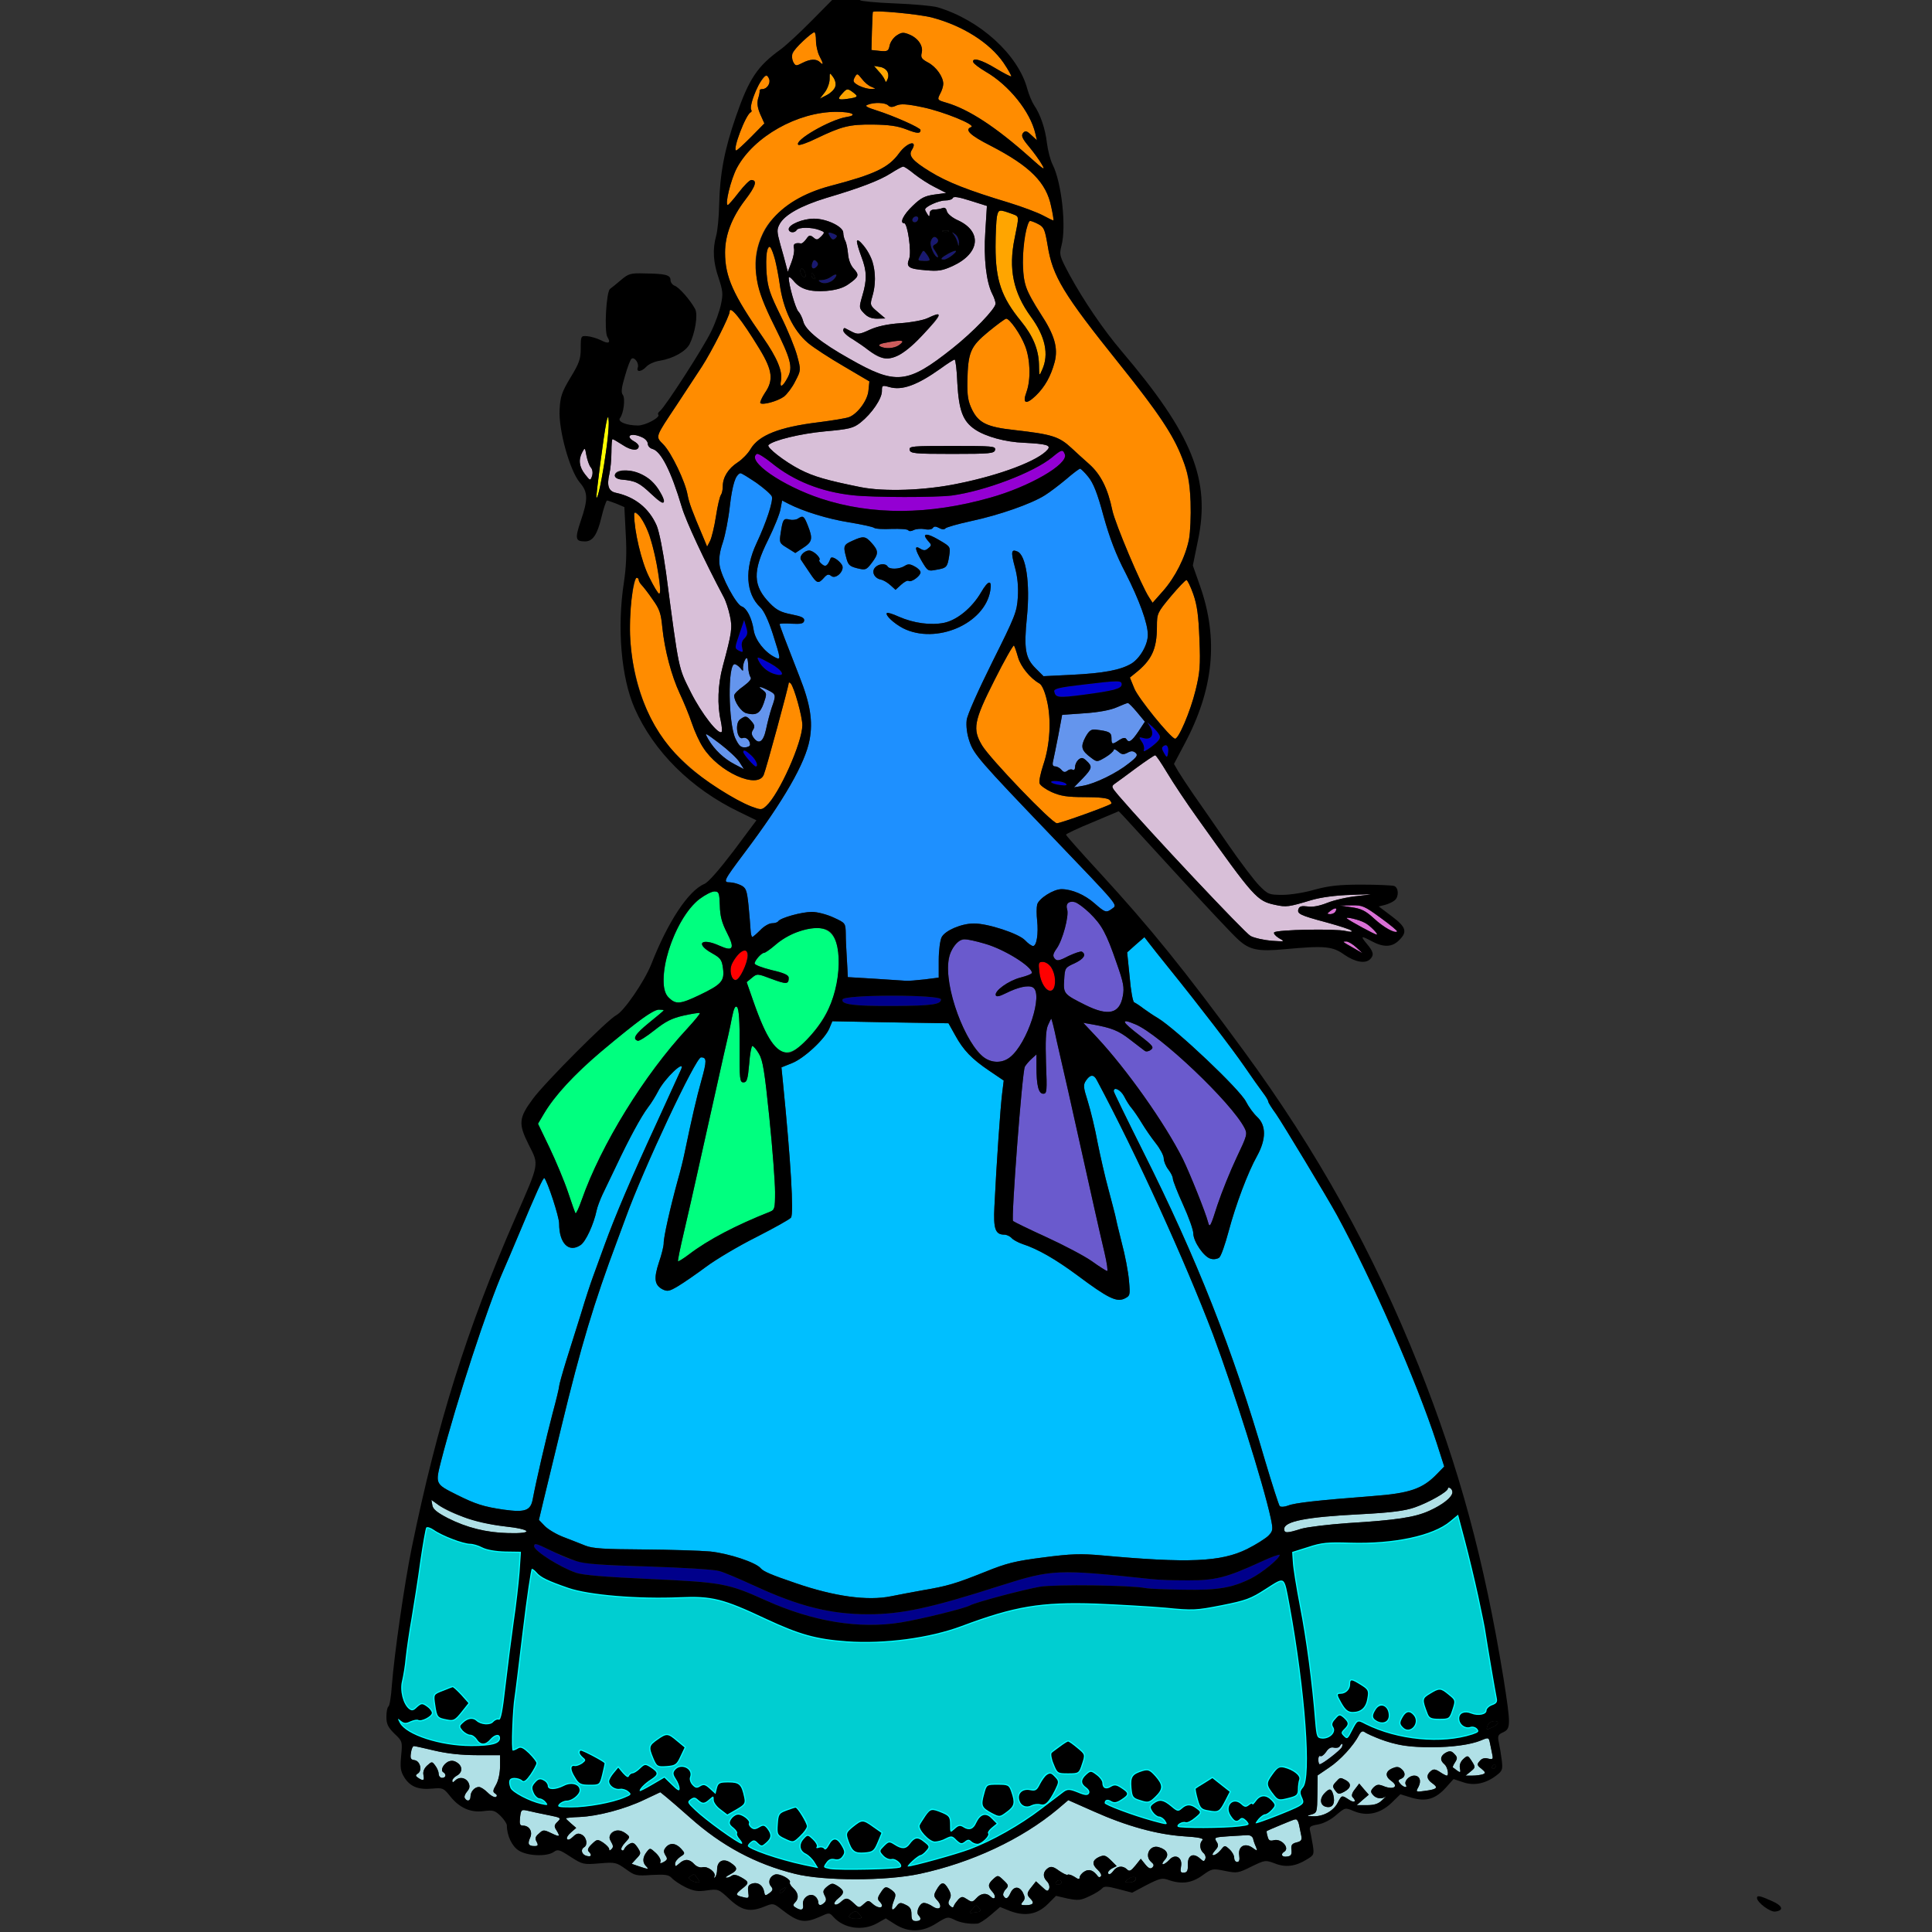 <?xml version="1.0" encoding="utf-8"?>
<!-- Generator: Adobe Illustrator 21.0.0, SVG Export Plug-In . SVG Version: 6.00 Build 0)  -->
<svg version="1.1" baseProfile="tiny"
	 id="svg180" inkscape:version="0.92.2 5c3e80d, 2017-08-06" sodipodi:docname="5.svg" xmlns:cc="http://creativecommons.org/ns#" xmlns:dc="http://purl.org/dc/elements/1.1/" xmlns:inkscape="http://www.inkscape.org/namespaces/inkscape" xmlns:rdf="http://www.w3.org/1999/02/22-rdf-syntax-ns#" xmlns:sodipodi="http://sodipodi.sourceforge.net/DTD/sodipodi-0.dtd" xmlns:svg="http://www.w3.org/2000/svg"
	 xmlns="http://www.w3.org/2000/svg" xmlns:xlink="http://www.w3.org/1999/xlink" x="0px" y="0px" viewBox="0 0 850 850"
	 xml:space="preserve">
<rect x="0" y="0" width="850" height="850" fill="#333333" stroke="none"/>
<sodipodi:namedview  bordercolor="#666666" borderopacity="1" gridtolerance="10" guidetolerance="10" id="namedview182" inkscape:current-layer="svg180" inkscape:cx="634.01937" inkscape:cy="682.5625" inkscape:pageopacity="0" inkscape:pageshadow="2" inkscape:window-height="978" inkscape:window-maximized="1" inkscape:window-width="1920" inkscape:window-x="0" inkscape:window-y="1" inkscape:zoom="0.83294118" objecttolerance="10" pagecolor="#ffffff" showgrid="false">
	</sodipodi:namedview>
<g id="g178" transform="translate(0,0) scale(1,1)">
	<path id="path4" fill="none" d="M0-0.8h183.5h183.4L357.2,9c-5.3,5.4-11.5,11.1-13.7,12.7c-10.3,7.4-14,13-19.7,29.5
		c-5,14.4-7.1,25.1-7.4,39c-0.1,5.3-0.7,11.3-1.3,13.5c-1.7,6-1.3,11.8,1.1,18.7c1.8,5.5,2,6.9,1,11.5c-0.6,2.9-2.5,8.3-4.3,11.9
		c-3.2,6.8-20.1,33-22.5,35c-0.8,0.6-1.1,1.3-0.8,1.6c1.1,1.2-5.6,4.8-8.9,4.8c-5.1,0-9.2-1.7-7.9-3.3c1.6-2.1,2.4-8.7,1.2-10.2
		c-0.8-1-0.6-3.1,1-8.4c1.1-3.9,2.4-7.3,2.9-7.5c1.3-0.9,3.4,2.2,2.7,3.9c-0.8,2.2,1.7,1.9,3.8-0.4c1-1.1,3.7-2.3,5.9-2.6
		c6-1,11.4-4.1,13.1-7.3c2.4-4.8,3.8-13,2.4-15.5c-2.1-3.9-7.1-9.6-9-10.2c-1-0.4-1.8-1.5-1.8-2.5c0-2.2-2.2-2.8-11.3-2.9
		c-6.3-0.2-7.2,0.1-10.5,2.9c-2,1.7-4.2,3.5-4.8,3.9c-1.7,1.3-2.6,18.7-1.2,21.1c1.7,2.7,0.6,3.3-3,1.4c-1.7-0.8-4.4-1.6-5.9-1.7
		c-2.7-0.2-2.8-0.1-2.8,5.3c0,4.7-0.6,6.5-4.5,12.9c-3.9,6.5-4.5,8.4-4.8,14.2c-0.5,8.9,4.5,26.8,8.9,32c3.6,4.2,3.7,7.3,0.4,16.9
		c-2.6,7.8-2.4,9,1.9,9c3.4,0,5.4-3,7.2-10.6c1-4.1,2.1-7.4,2.5-7.4c0.3,0,2.2,0.7,4.1,1.4l3.5,1.5l0.6,11.8
		c0.5,8.3,0.2,14.6-0.8,21.3c-3.1,20-1.2,41.9,4.7,55.4c8.3,18.9,24.8,35.4,46,45.6l7.6,3.7l-10,13.4c-6.4,8.4-11.1,13.8-12.9,14.6
		c-7,2.9-16.1,16.7-23.4,35.4c-3,7.5-11.9,20.5-15.3,22.3c-3.8,1.9-31.6,29.8-36.8,36.9c-6.2,8.4-6.4,10.9-1.8,20.1
		c4.6,9.1,4.9,7.6-6,32.5c-21.2,48.5-34.3,90.4-45.5,145.1c-3.2,15.8-7.6,46.3-8.7,60.3c-0.3,4.8-1,9-1.5,9.3s-0.9,2.3-0.9,4.5
		c0,3.2,0.7,4.6,3.5,7.4c3.5,3.3,3.6,3.5,3,9.7c-0.5,5.3-0.3,6.8,1.4,9.6c2.6,4.1,6.2,5.5,12.4,4.9c4.5-0.4,4.9-0.2,7.7,3.3
		c4.1,5.2,9.1,7.4,14.8,6.6c4.1-0.5,4.9-0.3,7.4,2.1c1.5,1.5,2.8,3.4,2.8,4.2c0,4.5,2.3,9.3,5.3,11.1c3.8,2.4,12.3,2.7,15.3,0.6
		c1.8-1.3,2.5-1.1,7.4,2.1c5.3,3.4,5.7,3.5,12.8,2.9c6.9-0.6,7.4-0.4,11.5,2.5c4,2.9,4.6,3.1,11.4,2.6c6.1-0.3,7.5-0.1,8.9,1.4
		c0.9,1,3.6,2.8,6,4c3.6,1.7,5.4,2,9.4,1.4c5-0.7,5.2-0.6,10,3.9c5.5,5.1,9.1,5.8,15.6,3.1c3.5-1.4,3.7-1.4,7.3,1.4
		c7.3,5.7,10,6.2,16.8,3.2c4.1-1.9,4.2-1.9,6,0.1c4.6,5.1,12.9,6.3,19.2,2.7l3.7-2.1l3.7,2.2c2,1.2,3.7,2.4,3.7,2.6
		s-89.3,0.4-198.5,0.4H0v-425V-0.8z"/>
	<path id="path6" fill="none" d="M613.9-0.8H850v425v425H628.8H407.5l4.7-3.1c4.4-2.9,4.8-2.9,7.5-1.6c2.6,1.4,6.6,2.1,10.4,1.8
		c0.8-0.1,3.4-1.7,5.7-3.7l4.2-3.6l4.5,1.8c6.5,2.4,11.8,1.5,16.4-3l3.7-3.7l5.2,1.2c4.6,0.9,5.7,0.8,9.6-1.1
		c2.5-1.1,4.9-2.7,5.5-3.4c0.9-1,2.2-1,7.1,0.3l6.1,1.6l6.4-3.4c5.7-2.9,6.8-3.2,9.6-2.2c5.7,2,10.2,1.4,14.9-2c4.2-3,4.4-3.1,9.9-2
		c5.3,1.1,5.9,1,11.7-1.9c6-2.9,6.1-2.9,10.2-1.4c4.7,1.9,9.1,1.4,14.1-1.7c3.2-1.9,3.3-2.2,2.7-6.2c-0.4-2.3-0.9-5.2-1.2-6.3
		c-0.5-1.9,0-2.3,3.4-2.9c2.4-0.4,5.6-2,8-4.1c4-3.4,4-3.4,7.8-1.8c5.7,2.4,11.5,1.2,16.5-3.5l4-3.9l4.9,1.5
		c6.4,1.9,10.6,0.6,15.2-4.5l3.3-3.7l4.2,1.4c4.8,1.7,10.1,0.6,14.8-3.1c2.5-1.9,2.7-2.6,2.2-6.7c-0.3-2.5-0.9-6-1.3-7.8
		c-0.6-2.8-0.3-3.4,2-4.4c3.3-1.6,3.3-3.2,0.1-23.6C653,686.4,642,645.7,624.2,601c-20.1-50.3-44.7-94.6-77.1-138.8
		c-26.1-35.6-40.9-53.9-63.4-78.4c-8.1-8.8-14.7-16.2-14.7-16.6c0-0.3,5.2-2.8,11.6-5.4l11.6-4.9l2.3,2.4
		c1.2,1.3,12.1,13.2,24.2,26.4c12.1,13.2,23.8,25.7,26.1,27.7c5,4.6,8.8,5.3,20.6,4.2c17.3-1.6,20.9-1.3,26,2.3
		c4.8,3.4,9.3,4.2,11.4,2.1c1.8-1.8,1.5-3.3-1.4-6.7c-3-3.6-2.7-3.8,2.3-1.1c5.1,2.7,8.8,2.5,11.8-0.5c3.8-3.7,3.2-5.8-3.2-10.6
		l-5.7-4.3l2.8-0.7c1.5-0.4,3.4-1.3,4.2-2c1.9-1.5,1.8-5.5-0.2-6.3c-0.9-0.3-7.3-0.6-14.3-0.6c-10.2,0-14.3,0.5-20.7,2.2
		c-4.3,1.3-10.7,2.3-14.1,2.3c-6,0-6.4-0.2-10.2-4c-2.2-2.2-8.5-10.5-14-18.5s-12.2-17.7-14.9-21.5c-2.7-3.9-5.7-8.5-6.8-10.3
		l-1.9-3.3l4.6-8.7c12.9-24.2,15.1-46.3,6.8-69.8l-3.1-8.8L527,238c2.6-12.4,2.4-20.5-1-32.8c-3.5-12.4-14.4-29.3-32.7-50.9
		c-7.9-9.3-16.6-22.1-22.7-33.3c-4.5-8.4-4.6-8.9-3.6-12.9c2.2-8.2,0.1-27.8-3.9-35.7c-1-2-2.1-6.3-2.5-9.5
		c-0.7-6.2-2.9-12.7-5.7-16.7c-0.9-1.4-2.2-4.5-2.9-7c-2-7.7-6.1-13.9-13.8-21.1c-7.3-6.8-16.5-12.1-25.7-14.9
		c-2.2-0.6-10.6-1.4-18.8-1.7c-8.1-0.3-15-1-15.3-1.4C378.1-0.4,481.7-0.8,613.9-0.8z M775.9,838.6c1.8,1.8,3.7,2.6,5.2,2.4
		c3.9-0.5,3.2-2.6-1.7-4.7C772.1,833,770.9,833.8,775.9,838.6z"/>
	<path id="path8" fill="#FF8C00" d="M410,7.7c13.6,3.6,25.4,11.1,31.5,19.9c2.1,3.1,3.6,5.8,3.4,6s-3.3-1.4-6.8-3.5
		c-6.4-3.9-10.6-5-9.9-2.7c0.3,0.7,2.7,2.5,5.4,4.1c10.4,6,19.7,17.7,21.9,27.2l0.7,3l-2.5-2.3c-2-1.9-2.6-2-3.6-0.9
		c-0.9,1.2-0.4,2.4,2.6,6c2.1,2.5,4.7,6.1,5.7,7.9c1.7,2.8,0.8,2.3-5.3-3.2c-14.8-13.2-26.8-21.1-36.7-24c-4.1-1.2-4.1-1.3-2.8-3.9
		c0.8-1.4,1.4-3.4,1.4-4.4c0-3.1-3.1-7.5-6.7-9.4c-2.8-1.5-3.3-2.2-2.8-4.2c0.8-3-1.5-6.5-5.4-8.1c-2.6-1.1-3.5-1-5.6,0.4
		c-1.4,0.9-2.8,2.9-3.1,4.4c-0.5,2.5-0.9,2.7-4.3,2.4l-3.7-0.4l0.2-8.1c0.2-4.5,0.3-8.4,0.4-8.6C384.1,4.3,404.2,6.2,410,7.7z"/>
	<path id="path10" fill="#FF8C00" d="M358.3,14.2c0.4,0,0.7,1.7,0.7,3.7c0,2.1,0.7,5.1,1.5,6.7c1.8,3.4,1.9,4.4,0.3,2.8
		s-4.3-1.5-7.8,0.3c-2.7,1.4-3,1.4-4-0.4c-1.4-2.7-0.3-5,4.4-9.3C355.7,15.9,357.8,14.2,358.3,14.2z"/>
	<path id="path12" fill="#FFA500" d="M384.5,29l2.4,0.4c3,0.4,4.7,2.9,3.6,5.4c-0.6,1.5-0.8,1.6-1.2,0.4c-0.3-0.8-1.5-2.6-2.7-3.8
		L384.5,29z"/>
	<path id="path14" fill="#FFA500" d="M366.6,34c2,2.9,1,5.8-2.8,7.8l-3.1,1.6l2.1-2.7c1.2-1.5,2.2-4.2,2.2-5.9
		C365,31.8,365,31.8,366.6,34z"/>
	<path id="path16" fill="#FF8C00" d="M379.2,34.7c1.1,1.5,3,3.1,4.2,3.5c2.1,0.9,2.1,0.9-0.2,0.9c-1.3,0.1-3.6-0.6-5.3-1.4
		c-2.5-1.4-2.8-1.9-1.9-3.6C377.1,32.1,377.2,32.2,379.2,34.7z"/>
	<path id="path18" fill="#FF8C00" d="M338.4,34.8c0.7,1.9-1,4.4-3,4.4c-0.8,0-1.3,0.3-1.2,0.7c0.1,0.5-0.2,2.1-0.7,3.6
		c-0.5,2-0.2,4,1,6.8l1.8,4l-5.8,5.9c-3.3,3.3-6.2,6-6.6,6c-1.8,0,4.2-15.9,6.4-16.8c0.4-0.2,0.5-0.7,0.2-1.1
		c-0.7-1.3,1.5-8.4,3.8-11.8C336.8,32.8,337.5,32.5,338.4,34.8z"/>
	<path id="path20" fill="#FFA500" d="M375.4,40.7c2.4,1.8,2.1,2.1-2.6,2.8c-4.2,0.6-4.6,0.2-2.1-2.5
		C372.6,38.9,372.9,38.8,375.4,40.7z"/>
	<path id="path22" fill="#FF8C00" d="M390.8,46.4c0.8,0.8,1.8,0.9,3.6,0c1.9-0.8,4.5-0.7,11.6,0.8c9.1,1.9,23.6,7.8,21.3,8.7
		c-3.1,1.1-0.6,3.6,8.5,8.2c17.4,9,24.6,16.2,26.7,26.9c0.7,3.1,1.1,5.8,1,6c-0.1,0.1-2.2-0.9-4.6-2.2s-9.1-3.8-14.9-5.6
		c-17.9-5.4-27.2-9-34.8-13.7c-7.7-4.7-9.6-7-8.1-9.4c3-4.8-2-3.6-5.6,1.4c-4.6,6.3-10.7,9.2-30.2,14.3
		c-13.6,3.6-25.4,11.8-29.6,20.6c-5.6,11.8-4.3,22.5,5,41c7.3,14.7,8.2,18.1,5.9,22.6c-2.2,4.2-3.7,5-3,1.5c0.8-4.1-1.7-10.1-7.9-19
		c-13.2-18.9-16.7-26.7-16.7-37.4c0-7.7,3-15.5,8.9-23.2c4.6-6,5.4-8.7,2.6-8.7c-0.7,0-3.2,2.5-5.5,5.5s-4.5,5.5-4.8,5.5
		c-1.4,0,1.3-11.2,4-16.3c7.4-13.8,26.7-24.7,43.8-24.7c7,0,9.7,1.5,4.3,2.3c-7.2,1.2-23,10.3-21.1,12.2c0.4,0.4,4-0.8,8-2.8
		c11.1-5.3,14.4-6.2,24.8-6.1c7.1,0.1,10.8,0.6,14.7,2.1c4.8,1.9,6.3,2,6.3,0.3c0-1-12-6.3-19.3-8.6c-4.4-1.4-5.4-2-4-2.5
		C384.6,44.9,389.5,45.1,390.8,46.4z"/>
	<path id="path24" fill="#D8BFD8" d="M397.3,73.3c0.5-0.1,2.7,1.4,5,3.3c2.3,1.8,6.4,4.5,9.1,5.8l4.9,2.5l-5.2,0.7
		c-4.2,0.6-5.9,1.4-9.6,5c-4,3.8-5.9,7.6-3.7,7.6c1.5,0,3.3,12.7,2.2,15.6c-1.5,3.7-0.3,4.5,7.3,5.1c5.5,0.5,7.3,0.2,11.9-1.9
		c12.1-5.6,13-15.3,2-20.2c-2.2-1-4.3-2.7-4.6-3.8c-0.3-1.4-1-1.9-2.1-1.4c-0.9,0.3-2.5,0.6-3.6,0.6s-1.9,0.7-1.9,1.7
		c0,1.5-0.2,1.6-1,0.3c-0.5-0.8-1-1.7-1-2c0-1.3,6-4,8.8-4c1.7,0,3.2-0.5,3.4-1.1c0.3-0.8,2.7-0.4,7.7,1.2l7.3,2.3l-0.7,11.3
		c-0.8,11.7,0.4,22.2,3.1,27.5c0.8,1.5,1.4,3.4,1.4,4.2c0,2.2-9.9,12.5-19,19.7c-19.8,15.7-24.8,16.2-45.3,4.5
		c-12.5-7-19.4-12.6-20.3-16.4c-0.4-1.5-1.3-3.5-2.2-4.4c-1.3-1.6-4.1-11.4-4.2-14.7c0-0.8,0.8-0.3,2,1.1c3,3.8,7.2,5.1,14.5,4.6
		c4.4-0.4,7.4-1.3,9.7-2.9c4.7-3.3,5-4.1,2.4-6.9c-1.4-1.5-2.3-4-2.5-6.5c-0.2-2.2-0.7-4.8-1.2-5.7c-0.5-0.9-0.9-2.6-0.9-3.6
		c0-2.7-7.3-6.2-12.9-6.2c-4.9,0-11.1,2.6-11.1,4.6c0,1.6,2.6,1.9,3.5,0.4c0.8-1.3,6.6-1.3,10,0c2.4,0.9,2.5,1,0.8,2.8
		c-1.6,1.6-2,1.7-3.4,0.5c-1.5-1.2-1.9-1.2-3.2,0.7c-0.8,1.1-1.8,2-2.3,1.9c-2.6-0.4-3.6,0.2-3.1,2.1c0.3,1.1-0.2,3.9-1.1,6.2
		l-1.6,4.2l-0.8-3c-0.4-1.6-1.5-5.7-2.5-9.1c-1.5-5.5-1.6-6.5-0.3-8.9c2.2-4.1,9.4-8.1,20.5-11.5c14.9-4.4,23.5-7.7,28.5-10.9
		C394.5,74.6,396.9,73.3,397.3,73.3z M377,106.2c0,0.8,0.9,3.9,2,6.8c2.4,6.3,2.5,10.1,0.4,17.1c-1.5,5.2-1.5,5.4,0.7,7.7
		c1.6,1.7,3.3,2.4,5.8,2.4l3.6-0.1l-3.4-2.9c-3.3-2.8-3.4-3-2.3-6.8c1.5-5,1.5-10.4,0.1-15.3C382.6,110.9,377.1,103.7,377,106.2z
		 M408,140c-1.9,0.9-7.3,1.9-12,2.2c-5.7,0.4-10.1,1.4-13.4,2.9c-4.3,2-5.2,2.1-7.5,1c-1.4-0.7-2.9-1.5-3.3-1.7
		c-0.5-0.2-0.8,0.3-0.8,1c0,0.8,1.8,2.5,4.1,3.8c2.2,1.4,5.3,3.5,6.9,4.8c5.2,4.1,8.4,4.7,13.5,2.2c3.9-1.9,17.5-15.4,17.5-17.4
		C413,137.9,411.9,138.2,408,140z"/>
	<path id="path26" fill="#CD5C5C" d="M395.6,151.8c-2.2,1.6-6.4,1.8-8.5,0.5c-1-0.6,0.3-1.2,4-1.8
		C397.3,149.4,398.3,149.8,395.6,151.8z"/>
	<path id="path28" fill="#FFA500" d="M445.8,94.3c2.6,1,2.6,0.7,0.6,10.5c-2.8,13.5-0.6,23.9,7.1,34.5c6.4,8.7,8.1,16.6,5,23.4
		c-1.3,3-1.3,3-1.4-2.5c-0.2-6.5-2.6-12.4-7.9-18.9c-8.6-10.5-11.2-18-11.2-32.7c0-5.6,0.3-11.6,0.6-13.3
		C439.3,92,439.5,92,445.8,94.3z"/>
	<path id="path30" fill="#191970" d="M403.1,95.2c1,0,1.2,1.4,0.3,2.3c-1,0.9-2.5-0.3-1.9-1.4C401.9,95.6,402.5,95.2,403.1,95.2z"/>
	<path id="path32" fill="#FF8C00" d="M453.2,97.2c0.5,0,2.1,0.6,3.6,1.4c2.5,1.3,2.9,2.3,4.1,9.3c2.2,13.7,6.7,21.2,31.8,52.5
		c25.2,31.6,30.3,41.3,31.1,60.3c0.2,6.4-0.1,13.4-0.7,16.6c-1.6,7.9-6.1,16.7-11.4,22.7l-4.6,5.2l-1.5-2.3
		c-3.4-5.1-15-32.6-16.2-38.3c-2-9.7-5.1-15.9-10.3-20.5c-2.5-2.2-5.9-5.3-7.6-6.9c-5.6-5.2-8.6-6.1-25.2-8
		c-12-1.3-15.7-3.1-18.6-8.9c-1.8-3.7-2.2-6.1-2.1-12.6c0.3-12.8,1.3-15.2,9.3-21.8c3.8-3.1,7.3-5.7,7.8-5.7c1.5,0,6.3,6.8,8.3,12
		c2.3,5.9,2.6,14.7,0.6,20.3c-1.9,5.1-0.2,5.7,4.1,1.6c4-3.9,6.6-8.5,8.3-14.8c1.6-6.2,0-11.9-6.2-21.3c-2.7-4.3-5.6-9.4-6.4-11.5
		c-1.6-4.7-1.8-16.1-0.3-23.6C451.8,99.8,452.7,97.2,453.2,97.2z"/>
	<path id="path34" d="M416,101.4c1.4,0,1.9,0.2,1.3,0.5c-0.7,0.2-1.9,0.2-2.5,0C414.1,101.6,414.6,101.4,416,101.4z"/>
	<path id="path36" fill="#191970" d="M367.1,103c1.3,0.6,1.4,0.9,0.5,1.8c-1,0.9-1.6,0.7-2.4-0.7C363.9,102.1,364.4,101.9,367.1,103
		z"/>
	<path id="path38" fill="#191970" d="M420.3,103.1c0.9,0.7,1.6,2.3,1.6,3.5c-0.1,2-0.2,2-0.6,0.1c-0.3-1.1-1-2.7-1.7-3.5
		C418.6,101.9,418.7,101.9,420.3,103.1z"/>
	<path id="path40" fill="#191970" d="M412.6,105.3c0.4,0.7-0.1,1.6-1,2.1c-1.5,0.8-1.5,1.1,0,3.3c0.9,1.4,1.4,2.5,1,2.5
		c-1.4,0-3.7-5.1-3.1-7C410.2,104,411.5,103.6,412.6,105.3z"/>
	<path id="path42" fill="#FF8C00" d="M338.9,108.8c1.2,1.3,3.2,9,4.1,15.9c1.5,11.3,6,20.7,12.5,26.2c2.5,2.1,9.6,6.7,15.8,10.3
		l11.2,6.6l-0.4,3.9c-0.3,4.3-4.7,10.3-8.5,11.8c-1.2,0.5-7.3,1.5-13.6,2.3c-17.2,2.1-26.2,5.7-29.8,11.8c-1.1,1.9-3.6,4.5-5.6,5.8
		c-4.2,2.7-6.6,6.6-6.6,10.5c0,1.6-0.4,3.3-0.8,3.8c-0.5,0.6-1.5,4.8-2.2,9.4c-0.7,4.6-1.9,9.5-2.6,10.9l-1.3,2.5l-1.4-3.4
		c-5.4-12.7-6.5-15.8-7.2-19.4c-1-5.8-7.1-18.5-10.6-22.1c-3.6-3.7-3.9-2.8,6-17.7c3.6-5.5,8.5-12.9,10.9-16.6
		c4.4-6.8,12.2-22.3,12.2-24.1c0-3.2,5.1,3.1,13.2,16.4c5.7,9.4,6.2,13.7,2.3,19.3c-1.3,2-2.2,4-2,4.4c0.7,1.1,7.5-0.7,10.4-2.8
		c1.4-1.1,3.7-4.1,5-6.8c2.5-4.8,2.5-4.9,0.8-11.2c-0.9-3.4-4.1-11.3-7.2-17.5c-4.7-9.5-5.7-12.4-6.2-18.4c-0.3-4-0.3-8.4,0.1-9.9
		C337.8,109.2,338.5,108.3,338.9,108.8z"/>
	<path id="path44" fill="#191970" d="M407.6,111.7c2,2.7,1.7,3.3-1.1,3.1c-2.9-0.1-2.9-0.1-1.4-2.8
		C406.2,109.9,406.3,109.9,407.6,111.7z"/>
	<path id="path46" fill="#191970" d="M419.1,112.2c-1.3,1.1-3,2-3.9,2c-1.8,0-1.2-0.8,2-2.6C420.7,109.7,421.8,110,419.1,112.2z"/>
	<path id="path48" fill="#191970" d="M359.2,115c0.9,0.9,0.9,1.5,0,2.4c-1.5,1.5-2.6,0.4-1.8-1.8C357.9,114.3,358.3,114.1,359.2,115
		z"/>
	<path id="path50" d="M354.3,120.3c0.3,1.3,0.1,1.9-0.6,1.6c-0.7-0.2-1.3-1.1-1.5-2C351.7,117.5,353.7,117.8,354.3,120.3z"/>
	<path id="path52" d="M358.4,121.8c0.3,0.8,0.2,1.2-0.4,0.9c-0.6-0.3-1-1-1-1.6C357,119.7,357.7,120,358.4,121.8z"/>
	<path id="path54" fill="#191970" d="M367.1,122.6c-1.5,1.8-4.5,2.6-6.2,1.5c-1.1-0.7-0.9-0.9,0.7-0.9c1.1,0,2.9-0.6,4-1.4
		C367.9,120.1,368.8,120.6,367.1,122.6z"/>
	<path id="path56" fill="#D8BFD8" d="M420,158.2c0.4,0,1,4.7,1.2,10.5c0.7,11.9,2.4,16.6,7.7,20.2c4.7,3.2,13.5,5.6,21.6,5.9
		c9.9,0.5,12,1.1,10.4,3c-4,4.8-20.6,11.2-39.6,15c-14.4,3-32.4,3.6-42.8,1.5c-14.8-3-20.4-4.6-26.5-7.7
		c-6.8-3.5-14.9-9.8-13.9-10.8c2.1-2.1,14-5,24.7-6c11-1,12.6-1.4,15.8-3.9c5-4,9.4-10.5,9.4-13.8c0-2.6,0.1-2.7,3.3-1.8
		c5.6,1.6,12.2-0.8,22.6-8.2C416.9,159.9,419.6,158.2,420,158.2z M419,196.2c-17.7,0-19.1,0.1-18.8,1.7c0.3,1.6,2,1.8,18.8,1.8
		s18.5-0.2,18.8-1.8C438.1,196.3,436.7,196.2,419,196.2z"/>
	<path id="path58" fill="#FFFF00" d="M267.8,185.5c0.6,4.5-4.2,34.6-5.4,33.5c-0.3-0.4,3.2-27.5,4.3-32.8
		C267.4,182.8,267.4,182.8,267.8,185.5z"/>
	<path id="path60" fill="#D8BFD8" d="M282.5,192.4c1.4,0.6,2.5,1.9,2.5,2.8c0,1,0.9,2,2,2.3c3.8,1,8.2,9.6,13,25.7
		c1.8,6.1,9.8,23.3,18.4,39.5c0.9,1.6,2.1,5.3,2.7,8.1c1.2,5.4,0.9,7.5-3.1,22.3c-2.2,8.1-2.5,17.1-0.9,24c0.5,2.4,0.7,4.6,0.4,4.9
		c-1.4,1.5-8.8-8-13.5-17.3c-5.6-11.2-5.2-9-11-53c-1.3-9.4-3-17.9-4.1-20.5c-3.4-7.7-9.6-12.6-18-14.4c-3.2-0.7-4-3.2-2.8-8.3
		c0.5-2.1,0.9-6.4,0.9-9.6c0-3.1,0.2-5.7,0.5-5.7s2.3,1.2,4.5,2.6c3.7,2.5,7,2.7,7,0.5c0-0.6-0.9-1.5-2-2.1s-2-1.5-2-2
		C277,190.9,279.4,190.9,282.5,192.4z M270.5,209.2c0,0.9,1.1,1.6,3,1.8c6.1,0.5,7.8,1.4,13.1,6.4c3.9,3.7,5.4,4.6,5.4,3.3
		c0-2.5-3.7-8.2-6.8-10.3C279.5,206.4,270.5,205.7,270.5,209.2z"/>
	<path id="path62" fill="#D8BFD8" d="M258,200.4c0.4,2,1.2,4.4,1.9,5.2c0.8,0.9,1,2.4,0.6,3.8c-0.8,2.2-0.8,2.2-3.1-0.7
		c-2.6-3.3-3-6.5-1.2-9.8C257.3,196.8,257.4,196.9,258,200.4z"/>
	<path id="path64" fill="#9400D3" d="M468.5,199.9c1.6,4.3-15.7,14.3-33,19.1c-26.9,7.6-51.9,7.7-74.2,0.4
		c-17.3-5.7-33.1-16.7-28.3-19.7c0.5-0.3,3.4,1.5,6.5,4c9.7,7.9,21.8,12.7,35.7,14.2c9.1,1,36.5,1,43.6,0.1
		c14.6-2,35.9-10.1,44.1-16.8C467.1,197.7,467.6,197.6,468.5,199.9z"/>
	<path id="path66" fill="#1E90FF" d="M475.2,206.2c0.3,0,2,1.6,3.6,3.6c2.2,2.7,4,7.1,6.7,17.2c2.7,9.7,5.5,17.1,9.7,25.1
		c6.1,12,9.8,22.2,9.8,27.2c0,4.4-3.5,10.4-7.3,12.7c-4.8,2.8-12.1,4.2-26.3,4.9l-12.3,0.6l-3.5-3.5c-4.5-4.5-5.2-8.5-3.8-22.5
		c1.5-14.8-0.4-27.5-4.3-28.9c-2.6-1.1-2.8,0.2-1,6.9c1.2,4.3,1.6,8.8,1.3,13.3c-0.4,6.4-1.2,8.4-11.2,28.4
		c-6.3,12.7-11,23.2-11.3,25.6c-0.3,2.6,0.1,6.1,1.2,9.3c1.9,5.7,4.2,8.4,36.5,42.1c29.6,30.9,28.7,29.8,26.4,31.5
		c-2.7,2-3.1,1.9-7.9-2.3c-4.3-3.8-10-6.2-14.5-6.2c-3.5,0-10,4.1-10.7,6.8c-0.3,1.3-0.3,4.4,0,7c0.6,5.8-0.2,11.2-1.8,11.2
		c-0.6,0-2.2-1.1-3.5-2.5c-2.8-3-16.6-7.5-22.6-7.4c-5.4,0-12.6,3.1-14.1,6c-0.7,1.3-1.3,5.9-1.3,10.1v7.7l-6.2,0.8
		c-3.5,0.4-7.2,0.7-8.3,0.6c-1.1-0.1-7.3-0.5-13.7-0.9l-11.8-0.7l-0.2-4.1c-0.1-2.3-0.3-5.5-0.4-7.1c-0.1-1.7-0.3-5.2-0.3-7.8
		c-0.1-4.8-0.1-4.8-5.3-7.2c-3-1.4-7.2-2.5-9.6-2.5c-4.5,0-13.8,2.6-14.8,4.1c-0.3,0.5-1.5,0.9-2.8,0.9c-1.2,0-3.5,1.3-5.1,3
		c-1.6,1.6-3.2,3-3.5,3c-0.4,0-0.7-1.5-0.8-3.3c-0.1-1.7-0.5-6.6-0.9-10.7c-0.7-6.6-1.1-7.6-3.3-8.7c-1.4-0.7-3.6-1.3-4.9-1.3
		c-3.1,0-2.7-0.8,6.3-12.8c17.6-23.4,26.9-39.7,28.8-50c1.5-8.1,0.3-15.7-4.5-27.8c-6-15.3-8.7-22.4-8.7-23c0-0.3,2.3-0.4,5.2-0.2
		c4.2,0.2,5.3,0,5.6-1.3c0.2-1.3-1.1-1.9-5.6-2.8c-4.6-0.9-6.6-1.9-9.5-4.9c-7.5-7.7-7.7-14-0.8-27.8c2.7-5.5,5.2-11.6,5.5-13.7
		l0.7-3.7l2.9,1.5c6.5,3.3,17.1,6.6,26.5,8.1c5.5,0.9,10.5,2,11,2.4c0.6,0.5,4.1,0.7,7.8,0.5c3.7-0.1,7,0.1,7.3,0.6s1.3,0.5,2.4-0.1
		c1-0.5,3.2-0.7,4.8-0.4c1.7,0.4,3.2,0.1,3.6-0.5c0.5-0.8,1.3-0.8,2.8,0c1.2,0.7,2.3,0.7,2.7,0.2c0.3-0.5,5.6-2,11.6-3.3
		c12.1-2.6,26.2-7.5,32.2-11.3c2.1-1.3,6.3-4.5,9.3-7C472,208.3,474.8,206.2,475.2,206.2z M351,228.2c-0.8,0.5-2.5,0.7-3.6,0.4
		c-2.7-0.7-3-0.1-3.9,5.7c-0.7,4.5-0.6,4.7,2.9,6.8l3.5,2.2l3.5-2.3c4-2.6,4.3-4,2-9.8C353.7,226.9,353.3,226.7,351,228.2z
		 M408.5,238.2c1.4,1.5,1.4,1.8-0.1,3c-1.2,1.1-2,1.1-3.5,0.2c-2.7-1.7-2.5,0.1,0.7,5.6c2.5,4.2,2.7,4.4,6.2,3.7
		c4.7-0.8,5-1.1,5.8-6.1c0.6-4,0.5-4.1-3.9-6.7C407.5,234.2,405,234.4,408.5,238.2z M375.3,237.8c-4.1,1.8-4.4,2.3-3.1,7.1
		c0.9,3.6,1.4,4.2,4.9,5.1c3.7,0.9,4,0.8,6.4-2.3c3.1-4.1,3.1-5.3,0-8.8C380.8,235.9,379.9,235.7,375.3,237.8z M356,242.2
		c-2.4,0-4.6,2.8-3.4,4.4c0.5,0.7,2.1,3.2,3.7,5.5c3.1,4.7,3.7,4.9,6.2,2.1c1.4-1.6,2.1-1.7,3.2-0.8c2.1,1.7,6.2-2.5,4.7-4.9
		c-1.5-2.3-4.6-4.1-5-2.8c-1.3,3.3-2.2,3.9-3.8,2.5c-0.9-0.7-1.4-1.5-1.1-1.8s-0.2-1.4-1.2-2.4C358.4,243,356.9,242.2,356,242.2z
		 M384.9,249.8c-1.6,1.9-0.1,4.7,2.7,5.2c1,0.2,2.9,1.3,4.2,2.5l2.2,2l2.4-2.2c1.4-1.3,2.9-2.1,3.4-1.7c1.2,0.7,5.2-2.2,5.2-3.8
		c0-0.7-1.2-1.9-2.6-2.6c-2-1.1-2.9-1.2-4.4-0.2c-2.4,1.5-6.7,1.6-7.5,0.2C389.6,247.7,386.4,248,384.9,249.8z M431.7,260.5
		c-4,6.9-10.6,12.3-16.3,13.5c-5.9,1.2-13.4,0.2-20-2.7c-2.6-1.2-4.9-1.9-5.2-1.6c-0.9,0.9,3.1,4.6,7.1,6.7
		c14.5,7.3,36-1.9,38.4-16.6C436.5,254.9,434.8,255.2,431.7,260.5z"/>
	<path id="path68" fill="#1E90FF" d="M325.8,208.2c1.6,0,13.3,8.6,13.8,10.3c0.6,2-2.4,11.2-6.8,20.6c-5.3,11.3-4.7,22.1,1.7,28.1
		c1.6,1.5,3.6,5.8,5.5,11.7c3.6,11.3,3.7,11.7,0.8,10.2c-4.5-2.3-8.5-7.5-9.2-11.8c-0.8-5.4-3.1-9.8-5.3-10.5
		c-2.4-0.8-9-13.1-9.7-18.1c-0.4-2.8,0-5.9,1.4-10c1.1-3.3,2.5-10.5,3.1-16s1.7-11,2.5-12.3C324.4,209.2,325.4,208.2,325.8,208.2z"
		/>
	<path id="path70" fill="#FF8C00" d="M281.4,227.1c2.5,2.4,6,12.1,7.5,21.1c2.6,15.7,2.1,16.6-3.4,5.5c-3.3-6.6-6.5-20.1-6.5-27.4
		C279,225.3,279.7,225.5,281.4,227.1z"/>
	<path id="path72" fill="#FF8C00" d="M280.1,254.2c0.5,0,0.9,0.4,0.9,0.9s0.6,1.6,1.3,2.3c0.7,0.7,2.9,3.5,4.8,6.3
		c3.1,4.3,3.7,6.1,4.3,12.4c1,9.8,4,21.2,7.7,29.1c1.7,3.6,4.1,9.4,5.3,13c1.2,3.6,3.4,8.4,4.9,10.6c6.8,10.8,24,18.6,26.7,12.1
		c1-2.2,11-39.1,11-40.4c0-0.4,0.4-0.3,0.9,0.2c1.5,1.7,5.1,14.5,5.1,18.4c-0.1,7.7-10.2,30.3-15.9,35.5c-2,1.8-2.3,1.8-6.6,0.2
		c-13.1-5-31-18.8-38.9-29.9c-11.4-16.1-16.8-40.8-13.6-62.3C278.6,258,279.6,254.2,280.1,254.2z"/>
	<path id="path74" fill="#FF8C00" d="M522,255.2c0.4,0,1.8,2.8,3,6.2c1.7,4.9,2.3,9.4,2.7,19.8c0.5,11.8,0.2,14.7-1.7,22.5
		c-2.3,9.4-7.6,21.8-9.1,21.3c-2.3-0.8-16-17.7-17.8-22l-2-4.9l2.1-1.7c7.5-5.9,9.8-10.7,9.8-20.8c0-5.7,0.2-6.1,6.1-13.2
		C518.4,258.5,521.5,255.2,522,255.2z"/>
	<path id="path76" fill="#0000CD" d="M327.4,272.7l0.9,3.2c0.8,2.5,0.6,3.5-0.7,4.9c-1.2,1.1-1.5,2.5-1.1,4.1
		c0.5,2.1,0.4,2.3-1.4,1.4c-2-1.1-1.9-1.2,0.2-7.4L327.4,272.7z"/>
	<path id="path78" fill="#FF8C00" d="M446.1,284c0.3,0.4,1.1,2.7,1.8,5.2c1.2,4.1,5.3,9.2,9.4,11.5c1.1,0.6,2.4,3.5,3.3,7.5
		c2,8.3,1.4,19.5-1.6,28.3c-1.2,3.7-2,7.3-1.6,8.2c0.3,0.9,2.7,2.6,5.3,3.8c3.9,1.7,6.7,2.2,14.5,2.2c6.3,0,10.1,0.4,10.9,1.2
		c0.7,0.7,1.1,1.5,0.8,1.7c-0.9,0.9-22.3,8.6-23.9,8.6c-2.2,0-29.4-28.4-32.9-34.2c-4.3-7.2-3.7-10.7,5.4-28.7
		C441.9,290.5,445.8,283.7,446.1,284z"/>
	<path id="path80" fill="#6495ED" d="M329.2,293.3c0,1.9,0.5,3.9,1,4.6c0.6,0.7-0.4,2-3.1,4c-2.2,1.5-4.1,3.4-4.1,4.1
		c0,2.7,3.1,7.2,5.4,7.8c4.3,1.1,6,0.1,7.6-4.4c1.4-4.1,1.4-4.4-0.4-5.8c-2.6-1.8-1.3-1.8,2.4,0.1c3.5,1.8,3.5,2,1.5,7.7
		c-0.8,2.4-1.9,6.7-2.5,9.6c-1.2,5.5-3.2,6.7-5.5,3.5c-0.9-1.3-1-2.2-0.2-3.4c0.9-1.4,0.7-2.2-0.7-3.8c-2.2-2.5-2.6-2.5-5-0.8
		s-1.3,9.2,1.2,8.2c1.5-0.6,3.2,1,3.2,3c0,0.5-1,1.1-2.3,1.1c-1.8,0.1-2.7-0.8-4.2-4c-3.1-6.9-3.4-32.6-0.3-32.6
		c0.6,0,1.7,0.8,2.5,1.7c1.1,1.4,1.3,1.5,1.2,0.3c-0.1-0.8,0.1-2.3,0.6-3.3C328.5,288.5,329.1,289.3,329.2,293.3z"/>
	<path id="path82" fill="#0000CD" d="M339,291.9c5.5,3.1,6.9,6,2.3,4.8c-3.1-0.7-6-3-7.4-5.7C332.6,288.6,333.1,288.7,339,291.9z"/>
	<path id="path84" fill="#0000CD" d="M493.5,301.1c0,1.9-3.4,2.8-17,4.6c-11,1.4-12.1,1.3-12.7-1.5c-0.2-1.2,2.3-1.8,12.7-3
		C492.2,299.3,493.5,299.3,493.5,301.1z"/>
	<path id="path86" fill="#6495ED" d="M496.2,309.3c0.3-0.1,2.2,1.8,4.1,4.1l3.4,4.1l-2.9,4.4c-3,4.4-4.2,5.1-5.3,3.2
		c-0.5-0.7-1.5-0.5-3.1,0.5c-3.1,2.1-3.4,2-3.4-0.9c0-2.5-1-3-7-3.7c-2-0.2-2.9,0.5-4.5,3.4c-2.2,4.2-1.8,5.8,2.7,9.1
		c2.4,1.8,2.5,1.8,6.1-0.3c2-1.2,3.7-2.7,3.7-3.3c0-0.5,0.9-0.2,1.9,0.7c1.6,1.4,2.3,1.5,4.1,0.6c1.6-0.9,2.5-0.9,3.6,0
		c1.1,1,0.7,1.8-2.9,4.6c-5.3,4.3-14.9,9-20.2,9.9l-4,0.7l3.8-3.9c4.3-4.5,4.4-5.3,1.7-7.8c-1.6-1.5-2.2-1.5-3.5-0.5
		c-0.8,0.7-1.5,2.1-1.5,3.2s-0.5,1.6-1,1.3c-0.6-0.4-1.7-0.2-2.4,0.4c-1,0.8-1.7,0.7-2.6-0.4c-0.7-0.8-1.9-1.5-2.7-1.5
		c-1.1,0-1.4-0.7-1-2.3c0.3-1.2,1.3-6.3,2.3-11.3l1.7-9.1l9.9-0.7c6.1-0.4,11.4-1.4,14.1-2.6C493.6,310.2,495.8,309.3,496.2,309.3z"
		/>
	<path id="path88" fill="#0000CD" d="M504.7,317.7l2.3,2c4.4,3.9,4.3,5.1-0.2,8.7c-2.5,1.9-3.9,2.6-3.6,1.7c0.4-0.9,0-2.6-0.9-3.8
		c-1.4-2.1-1.4-2.2,1.1-1.5c3.2,0.8,4.6-1.8,2.6-5L504.7,317.7z"/>
	<path id="path90" fill="#6495ED" d="M316.6,327.1c3.8,2.9,7.8,6.6,8.8,8.3l1.9,3l-4-2.1c-4.7-2.4-9-6.4-11.7-11.1
		C309.8,322,309.9,322.1,316.6,327.1z"/>
	<path id="path92" fill="#0000CD" d="M513.8,331.9c-0.3,1.5-0.6,1.4-1.7-0.6c-1.1-1.9-1.1-2.5,0-3.2
		C513.6,327.2,514.4,329,513.8,331.9z"/>
	<path id="path94" fill="#0000CD" d="M330.6,332.4c2.2,2.1,3.2,4.8,1.9,4.8c-0.8,0-5.4-5.3-5.5-6.3
		C327,329.6,328.1,330.1,330.6,332.4z"/>
	<path id="path96" fill="#D8BFD8" d="M508.2,332.3c0.4-0.1,2.7,3.4,5.3,7.7c2.5,4.2,8.6,13.4,13.5,20.2c24.8,34.8,26,36.2,34,37.9
		c5,1.1,6,0.9,16-2.1c4.1-1.2,10.5-2.1,17.5-2.3c10.7-0.4,10.8-0.4,3,0.5c-4.4,0.4-10.5,1.8-13.5,3c-3.5,1.4-6.7,2-8.8,1.6
		c-2.4-0.3-3.5-0.1-3.9,1.1c-0.8,2.1,0.6,2.8,12.2,5.9c5.5,1.5,10.5,3.1,11,3.6c0.6,0.7-0.2,0.7-2.5,0.2c-4.4-1.1-30.2-0.6-31.4,0.6
		c-0.4,0.4,0.4,1.5,2,2.5c2.9,1.6,2.9,1.6-3.2,1.2c-3.3-0.3-7.5-1.2-9.2-2.1c-2.5-1.3-44.8-46.3-58.1-61.8c-3.2-3.8-3.3-4-1.5-5.3
		c1.1-0.8,5.3-3.8,9.4-6.9C504.1,334.8,507.8,332.3,508.2,332.3z"/>
	<path id="path98" fill="#0000CD" d="M469,344.8c0.7,0.7-0.1,0.9-2.5,0.6c-1.9-0.2-3.7-0.8-4-1.2C461.8,343.1,467.8,343.6,469,344.8
		z"/>
	<path id="path100" fill="#00FF7F" d="M314.3,392.2c2,0,2.2,0.6,2.4,6.2c0.1,4.6,0.9,7.6,3.1,11.9c3.6,7,2.8,8.5-3.2,5.8
		c-8.1-3.7-10.9-0.9-3.3,3.3c3.7,2.1,4.3,2.8,4.8,6.7c0.7,5.5-0.6,7-10.4,11.7c-8.4,4-10.3,4.2-13.4,1.2c-1.9-1.8-2.3-3.2-2.3-7.9
		c0-12.1,7.7-29.4,15.8-35.6C310.2,393.7,313.1,392.2,314.3,392.2z"/>
	<path id="path102" fill="#6A5ACD" d="M479.4,401.7c5.3,5.2,7.3,8.7,11.9,22.1c3,8.5,3.4,10.7,2.7,14.4c-1.4,7.8-6.3,9-16.4,4
		c-9.6-4.8-9.8-5-9.4-11.2c0.3-5.2,0.4-5.3,4.6-7.2c4-1.9,5.3-3.8,3.2-5.1c-0.5-0.3-3.1,0.6-5.9,1.9c-4.2,2.2-5.1,2.3-6.1,1.1
		c-0.9-1.1-0.8-2,0.9-4.4c2.6-3.6,5.5-14.4,4.6-17.2c-0.4-1.3-0.2-2.5,0.5-2.9C472,395.9,474.6,397.2,479.4,401.7z"/>
	<path id="path104" fill="#DA70D6" d="M589.5,398.4l5.1-0.1c4.8-0.1,5.7,0.3,12.8,5.5c4.3,3.1,7.5,5.8,7.3,6c-1,1-6-1.8-10.2-5.7
		c-3.6-3.3-5.5-4.3-9.7-4.9L589.5,398.4z"/>
	<path id="path106" fill="#DA70D6" d="M587.5,401.1c-0.3,0.6-1.4,1.1-2.3,1.1c-1.5-0.1-1.5-0.2,0.2-1.5
		C587.5,399.1,588.6,399.4,587.5,401.1z"/>
	<path id="path108" fill="#DA70D6" d="M600.5,406c2.2,1.1,6.2,5.2,5.2,5.2c-0.8,0-11.9-6-13.1-7.1C591.5,403.1,598,404.6,600.5,406z
		"/>
	<path id="path110" fill="#00FF7F" d="M369,423.5c0,12.8-4.6,24-14,33.9c-10.1,10.6-15.3,6.9-23.6-17l-2.9-8.3l2.3-1.9
		c2.3-1.9,2.4-1.9,8.7,0.5c6.5,2.4,7.5,2.4,7.5-0.5c0-1.2-1.9-2.1-7.5-3.4c-4.1-1-7.5-2.3-7.5-2.9c0-1.3,3-4.7,4.2-4.7
		c0.5,0,2.9-1.7,5.2-3.7c2.3-2,6.5-4.5,9.2-5.4C363.5,405.5,369,409.5,369,423.5z"/>
	<path id="path112" fill="#00BFFF" d="M503.5,412.3l2,2.6c1.1,1.4,4.9,6.3,8.5,10.7c14.2,17.6,27.9,35.5,33.5,43.6
		c3.2,4.7,6.9,9.9,8.2,11.6s2.3,3.4,2.3,3.9c0,0.4,1.5,2.8,3.4,5.4c2.6,3.7,22.3,36.3,26.8,44.5c15.6,28.7,35,73,43.9,100.3
		l3.3,10.3l-3.3,3.4c-6.2,6.4-11.9,8.4-28.1,9.6c-24.5,1.9-34.4,3-37.3,4.2c-1.6,0.6-3.2,0.7-3.7,0.2c-0.4-0.5-3.3-9.5-6.4-19.9
		c-14.2-48.9-30.2-89.3-53.6-135.9c-7.1-14.2-13-26.3-13-26.7c0-2.2,3.1-0.6,4.6,2.3c0.9,1.8,2.4,4.2,3.4,5.3c0.9,1.1,2.9,4,4.4,6.5
		s4.2,6.4,6.1,8.8s3.5,5.4,3.5,6.6c0,1.3,0.9,3.5,2,4.9s2,3.2,2,4c0,0.9,2,6,4.5,11.5s4.5,11.1,4.5,12.6c0,3.6,4.7,10.5,7.7,11.2
		c1.3,0.4,2.9,0.1,3.7-0.5s2.6-5.8,4.1-11.4c3.2-12,8.5-26.1,12.6-33.4c4-7.3,4-13.4,0-17.1c-1.6-1.5-3.8-4.5-4.9-6.7
		c-2.7-5.4-30.5-31.7-38.8-36.8c-1.6-0.9-4.4-2.8-6.2-4.1c-1.8-1.4-3.7-2.6-4.2-2.8c-0.6-0.2-1.5-5.2-2-11.2l-1.1-10.8l3.8-3.4
		L503.5,412.3z"/>
	<path id="path114" fill="#6A5ACD" d="M433.3,415.2c8.5,2.4,20.7,10,20.7,12.8c0,0.5-2.3,1.4-5.1,2.1c-5.3,1.4-11.5,5.9-10.8,7.8
		c0.3,0.8,1.8,0.4,4.4-0.9c5.4-2.7,9.9-3.7,11.9-2.6c4.8,2.7-2.4,24.7-10,30.7c-3.2,2.6-7.6,2.7-11.1,0.4
		c-6.3-4.2-14.5-21.8-15.9-34.5c-0.8-7,0-11.8,2.7-15.2C422.6,412.7,424.4,412.6,433.3,415.2z"/>
	<path id="path116" fill="#DA70D6" d="M592.3,414.2c0.9,0,2.9,1.2,4.4,2.6l2.8,2.6l-4-2.3c-2.2-1.2-4.2-2.4-4.4-2.6
		C590.9,414.3,591.4,414.2,592.3,414.2z"/>
	<path id="path118" fill="#FF0000" d="M327,426.9c-2.1,4.8-4.5,5.6-5.4,1.8c-0.7-2.6,0.4-5.6,3.2-8.8
		C328.8,415.3,330.3,419.8,327,426.9z"/>
	<path id="path120" fill="#FF0000" d="M458.8,423.2c2.7,0,5.3,3.9,5.4,8c0.2,7.9-6,4.9-6.9-3.4C456.8,423.6,456.9,423.2,458.8,423.2
		z"/>
	<path id="path122" fill="#00008B" d="M414,439.7c0,2.2-3.8,2.8-20.8,2.9c-17.6,0.1-23.4-0.7-22.5-2.9
		C371.5,437.5,414,437.5,414,439.7z"/>
	<path id="path124" fill="#00FF7F" d="M324.3,443.1c0.8,0.8,1.2,6.3,1.1,17.2c-0.1,14.6,0.1,15.9,1.7,15.9c1.5,0,1.9-1.3,2.5-8
		c0.3-4.4,1-8,1.4-8c0.5,0,1.8,1.5,2.9,3.4c1.7,2.8,2.5,7.6,4.6,28.2c1.4,13.7,2.5,28.4,2.5,32.7c0,7.1-0.2,7.8-2.2,8.6
		c-14.9,5.9-27.2,12.3-35.7,18.8c-2.4,1.8-4.6,3.2-4.8,3c-0.2-0.2,1-6,2.6-12.8s4.3-18.7,6-26.4c5.4-24.1,9.1-40.6,11.5-51.5
		c1.4-5.8,3-13.1,3.6-16.4C322.9,443.4,323.5,442.3,324.3,443.1z"/>
	<path id="path126" fill="#00FF7F" d="M289.8,444.2c1.2,0,2.2,0.1,2.2,0.3c0,0.2-3,2.7-6.6,5.6c-6,4.9-7.3,7-4.8,7.8
		c0.6,0.2,3.9-1.9,7.3-4.6c4.9-3.9,7.6-5.3,12.9-6.5c3.6-0.8,6.8-1.3,7.1-1.1c0.2,0.3-2.3,3.3-5.5,6.8c-18.9,20.3-38,51.2-46.5,75.5
		c-1.2,3.4-2.4,6-2.7,5.8c-0.2-0.3-1.7-4.4-3.3-9.3c-1.6-4.8-5.3-13.6-8.1-19.5l-5.1-10.6l2.6-4.4c6.4-10.8,19.9-24,42.2-41.1
		C284.8,446.4,288.5,444.3,289.8,444.2z"/>
	<path id="path128" fill="#6A5ACD" d="M462.5,448.2c0.2,0,1.3,4.4,2.4,9.7c1.2,5.4,3.5,15.4,5.1,22.3c3,13.3,7.4,33.1,11.6,52
		c1.4,6.3,3.4,15,4.4,19.2c1,4.3,1.5,7.8,1.1,7.8c-0.3,0-3.4-1.9-6.7-4.3c-3.4-2.4-12.4-7.1-20-10.6c-7.7-3.5-14.2-6.7-14.7-7.1
		c-0.9-0.8,4-65.7,5.2-67.9c0.5-0.9,1.9-2.5,3-3.5l2.1-1.9v5.5c0,8.1,0.9,11.8,3,11.8c1.6,0,1.7-1.1,1.2-13.5
		c-0.3-9.5-0.1-14.3,0.8-16.5C461.7,449.6,462.4,448.2,462.5,448.2z"/>
	<path id="path130" fill="#00BFFF" d="M366.2,449.3l25.6,0.5l25.5,0.4l2.9,5.2c3.6,6.6,7.3,10.5,15.2,15.8l6.2,4.2l-0.7,5.7
		c-0.7,5.4-2.5,30.8-3.4,49.8c-0.5,9.8,0.4,12.3,4.4,12.3c1,0,2.4,0.7,3.1,1.4c0.6,0.8,2.8,2,4.8,2.7c6.8,2.2,14.6,6.7,24.2,13.8
		c13.4,10,17.1,11.8,20.6,10.3c2.6-1.3,2.7-1.4,2.1-8c-0.3-3.7-1.7-11.2-3.2-16.7c-1.4-5.5-2.7-11-2.9-12.2c-0.3-1.2-1.6-6.3-3-11.5
		c-1.4-5.1-3.5-14.3-4.7-20.3c-1.1-6.1-3.1-14.2-4.3-18.1c-2-6.3-2.1-7.3-0.8-9.2c1.8-2.7,3.4-2.8,4.7-0.3
		c17.8,33.3,39,80,51.2,112.1c9,24.1,22,65.2,25.4,80.8c1,4.9,1,5.5-1,7.6c-1.2,1.2-5.4,3.9-9.4,5.9c-11.5,5.7-25.8,6.3-64.1,2.8
		c-9-0.8-13.3-0.7-25.5,0.9c-12.5,1.6-16.2,2.5-25.8,6.4c-12.8,5.1-16.3,6.2-27.6,8.1c-4.5,0.8-10.7,2-13.7,2.6
		c-10.3,2.1-24.9,0.1-42-5.8c-10.6-3.6-14.1-5.1-15.3-6.5c-2.1-2.6-13.9-6.5-22.2-7.4c-4.4-0.4-17.7-0.8-29.5-0.9
		c-17.2-0.1-22.3-0.4-25.5-1.7c-2.2-0.9-6.6-2.6-9.7-3.8s-6.8-3.4-8.2-4.9l-2.5-2.6l1.9-8c1.1-4.4,4.6-19,7.9-32.6
		c8.7-36,14.4-54.9,24.7-82.4c1.2-3.3,2.9-7.8,3.7-10c7.8-21.6,30.8-70.5,33.1-70.5c2.6,0,2.6,1.5,0.2,10.1
		c-2.1,7.4-4.4,17.4-7.4,31.9c-0.5,2.5-1.8,7.9-3,12c-3.3,12-6.3,25.3-6.2,27.8c0,1.2-0.9,5-2.1,8.4c-2.3,7-2,9.9,1.5,11.8
		c2.2,1.1,3,1,7-1.4c2.5-1.5,8-5.3,12.3-8.5s14.2-9.1,22-13c7.8-4,14.7-7.8,15.3-8.6c1.3-1.6-0.1-25.1-3.5-59.1l-0.7-7l4.5-1.8
		c5.3-2,14.7-10.7,16.6-15.4L366.2,449.3z"/>
	<path id="path132" fill="#6A5ACD" d="M499.6,450.7c10.7,4.5,42.1,34.3,47.9,45.5c1.4,2.7,1.2,3.3-3.5,13.2
		c-2.7,5.7-6.5,15.1-8.4,20.8c-3,9.5-3.4,10.2-4.1,7.5c-1.1-4.3-8.1-21.7-11.1-27.8c-8-15.9-24.6-39.3-37.7-53.4l-6.1-6.5l4,0.7
		c8.4,1.5,11.5,2.7,16.6,6.7c2.9,2.2,5.8,4.5,6.4,4.9c0.6,0.5,1.8,0.3,2.7-0.4c1.5-1.1,1-1.8-4.7-6.2c-3.6-2.8-6.5-5.3-6.6-5.8
		C495,448.9,495.6,449,499.6,450.7z"/>
	<path id="path134" fill="#00BFFF" d="M299.7,470.4c-0.3,0.7-5,11-10.4,22.8c-11.7,25.3-18.8,42.1-23.3,54.5
		c-1.8,4.9-4.1,11.2-5.1,14c-1,2.7-3.4,9.9-5.2,16c-1.9,6-4.9,15.5-6.6,21c-1.7,5.5-3.1,10.6-3.1,11.2c0,0.7-1.3,6.1-2.9,12
		c-2.8,10.6-7.3,30.1-8.7,37.6c-0.9,5.1-3.3,6-12.7,4.7c-8.9-1.3-12.4-2.4-20.8-6.6c-9.4-4.7-9.4-4.7-6.9-14.6
		c6.7-26.1,20.7-68.8,27.5-84.1c0.8-1.7,3.9-9.1,6.9-16.2c7.4-17.7,10.6-24.8,11.1-24.4c1.4,1.5,6.5,17,6.5,20c0,8.7,4.2,13,9.4,9.5
		c2.3-1.5,5.8-9.1,7.1-15.3c0.3-1.5,1.5-4.6,2.5-6.8c1.1-2.2,3.7-7.8,6-12.5c5.6-11.9,11-21.9,14.1-26c1.5-1.9,3.4-5.1,4.4-7
		c0.9-1.9,3.3-5.2,5.3-7.3C298.4,469.2,300.7,468,299.7,470.4z"/>
	<path id="path136" fill="#B0E0E6" d="M638,654.7c3,1.9-0.9,6.2-9,9.9c-6.5,3-14.7,4.2-36,5.5c-8.5,0.6-17.7,1.7-20.5,2.5
		c-6.3,2-7.5,2-7.5,0.1c0-3.4,9.8-5.3,33.5-6.5c13.6-0.7,19.6-1.5,23.9-3c6.1-2.1,14.6-6.9,14.6-8.3
		C637,654.4,637.5,654.4,638,654.7z"/>
	<path id="path138" fill="#B0E0E6" d="M189.8,659.9l3.2,2.3c5.9,4.2,17.9,8,28.7,9.3c12.2,1.3,13.5,3.3,2,3
		c-9.7-0.2-18.4-2.4-26.7-6.6c-4.8-2.5-6.6-4-6.8-5.7L189.8,659.9z"/>
	<path id="path140" fill="#00CED1" stroke="#00FFFF" d="M641.5,666.4l3.1,11.7c3.1,11.7,8.1,34,9,40.2c0.7,4.7,4.3,25.9,4.9,28.7
		c0.4,1.7,0,2.5-2,3.2c-1.4,0.5-2.5,1.6-2.5,2.4c0,1.8-3.7,2.5-6.7,1.3c-2.9-1.2-5.3-0.2-5.3,2.1c0,2.6,2.5,4.5,4.8,3.8
		c1.1-0.4,2.4,0,3.1,0.8c1,1.2,0.6,1.6-2.1,2.5c-13.6,4.4-33,2.5-47-4.5c-3.6-1.9-3.5-1.9-5.9,2.7c-1.9,3.8-2.2,4-3.6,2.6
		c-1.4-1.4-1.4-1.7,0.1-3.2c2.1-2.1,2-2.8-0.2-4.9c-1.8-1.5-2-1.5-3.7,0.5c-1.4,1.5-1.7,2.4-0.9,3.6c1.4,2.2-1.5,5.2-4.9,5
		c-2.3-0.2-2.5-0.6-3.1-7.7c-1.3-16.6-3.9-36.3-6.7-50.5c-1.6-8.3-3-17-3.1-19.4l-0.3-4.5l7-2.2c6-2,8.7-2.2,18.5-1.9
		c19.3,0.6,36.5-3.1,44-9.4L641.5,666.4z M594,741c0,2.3-1.9,4.2-4.2,4.2c-1.7,0-1.7,0.3,0.4,4c1.7,3,2.9,4,4.9,4
		c3.7,0,5.9-2,6.5-6.1c0.6-3.3,0.3-3.8-2.9-5.8C594.5,738.7,594,738.7,594,741z M629.2,745.2c-3.5,2.1-3.5,2.4-1.1,8.7
		c0.7,1.9,1.6,2.3,5.2,2.3c4.2,0,4.4-0.1,5.7-4.1c1.3-3.9,1.3-4.1-1.6-6.4C633.8,742.7,633.3,742.7,629.2,745.2z M607.5,750.2
		c-1.1,0-3.5,3.4-3.5,5c0,1.4,3.6,3.1,5.4,2.4c1.9-0.7,2.1-4.5,0.4-6.2C609.1,750.7,608.1,750.2,607.5,750.2z M617,755.7
		c-1.2,2.2-1.2,2.8,0.3,4.3c3.1,3.1,7.5-1.9,4.7-5.3C620.2,752.5,618.5,752.9,617,755.7z"/>
	<path id="path142" fill="#00CED1" stroke="#00FFFF" d="M190.9,673.1c3.5,2.5,12.9,6.1,15.9,6.1c1.3,0,3.7,0.7,5.4,1.6
		c1.9,1,5.9,1.7,10.1,1.8l6.9,0.1l-0.6,9c-0.4,4.9-1.5,14.8-2.6,22c-1,7.1-2.6,19.8-3.6,28.2c-1.2,10.8-2,15-2.9,14.7
		c-0.6-0.3-1.8,0.2-2.5,1c-1.3,1.6-5.5,1.3-7.4-0.5c-1.5-1.4-3.8-1.1-5.8,0.8c-1.7,1.5-1.7,1.7-0.2,3.5c1,1,2.4,1.8,3.3,1.8
		s2.2,0.9,2.9,2c1.6,2.5,3.8,2.5,5.9,0c2-2.3,4.3-2.6,4.3-0.5c0,2.5-3.6,3.5-12.7,3.5c-13.6,0-28.6-4.9-31.4-10.2
		c-1.1-2.1-1.1-2.2,0.5-0.9c1.3,1.1,2.2,1.2,4.2,0.2c1.4-0.6,2.9-0.9,3.4-0.6c1.3,0.8,6-1.6,6-3.1c0-0.7-1-2-2.2-2.8
		c-2-1.4-2.4-1.4-4.3,0.3c-1.6,1.6-2.3,1.7-3.5,0.8c-2.7-2.1-4.2-8.2-3.1-12.4c0.5-2.1,1.3-6.7,1.6-10.3c0.4-3.6,1.5-11.5,2.6-17.5
		c1-6.1,2.8-17.2,3.8-24.8c1.1-7.6,2.3-14.2,2.6-14.8C187.9,671.6,189.3,672,190.9,673.1z M199.1,742.3c-0.3,0.1-2.3,0.8-4.4,1.7
		c-3.9,1.5-3.9,1.5-3.2,6.1c0.8,5.4,1,5.6,5.2,6.4c2.8,0.6,3.5,0.2,6.3-3.3l3.1-3.9l-3.2-3.6C201.1,743.8,199.4,742.2,199.1,742.3z"
		/>
	<path id="path144" fill="#00008B" d="M241.8,681.9c12.5,6.2,14.4,6.5,43.7,7.3c15.1,0.5,28.8,1.3,31,2c2.2,0.6,9.2,3.6,15.5,6.5
		c19.5,9,33.3,12.5,50,12.5c14.8,0,27.7-2.8,58.2-12.6c22.7-7.2,24.9-7.3,66.1-2.9c3.1,0.4,10.6,0.6,16.5,0.6
		c11.9,0,16.8-1.2,32-8.2c4.5-2.1,8.2-3.4,8.2-3c0,1.6-7.9,8-12.7,10.4c-8.2,4.1-14.6,5.2-29.8,4.9c-7.7-0.1-15.1-0.4-16.5-0.7
		c-6.4-1.3-39.8-1.7-46.5-0.6c-7.3,1.3-27.8,6.7-30.7,8.2c-2.5,1.4-21.4,6-30.3,7.5c-18.4,3-38.7-0.3-59.6-9.7
		c-16.7-7.5-18.9-7.9-50.9-9.4c-19.9-0.9-29.8-1.7-32.7-2.8c-7-2.4-18.3-9.6-18.3-11.6C235,678.8,235.9,679,241.8,681.9z"/>
	<path id="path146" fill="#00CED1" stroke="#00FFFF" d="M234,690.2c0.4,0,1.3,0.7,2.1,1.6c1.7,2.1,5,3.7,14,6.8s30.4,4.9,49.1,4.1
		c14.1-0.6,18.9,0.6,37.8,9.5c14.8,6.9,22,8.9,35.5,9.9c16.7,1.2,36.6-1.5,50.5-6.7c23.5-8.8,34.9-10.7,59.3-9.9
		c9.7,0.4,23.5,1.2,30.5,1.8c12.1,1.2,13.5,1.1,24.7-1.1c10.6-2.1,12.8-2.9,19.4-7.2c8.7-5.5,8-6,10.5,7.3
		c6.9,37.7,9.7,75.9,5.9,80.1c-1.3,1.5-1.4,2.3-0.5,4.3c1,2.2,0.9,2.7-1.2,4c-2,1.3-17.8,7.5-19.1,7.5c-0.3,0,0.3-0.9,1.2-2
		c1-1.1,2.2-2,2.9-2c0.6,0,1.9-0.9,2.9-2c1.7-1.9,1.7-2.1,0-4c-2.4-2.6-5-2.5-6.9,0.2c-0.9,1.2-1.6,1.9-1.6,1.4s-0.7-0.3-1.5,0.4
		c-1.3,1-1.9,1-3.4-0.4c-3.6-3.3-7.4,0.8-4.6,5c1.7,2.6,2.6,2.9,4.1,1.4c0.7-0.7,1.6-0.4,2.8,0.8c1.6,1.9,1.5,2-3.2,2.6
		c-6.3,0.8-26.2,0.9-27,0.1c-0.9-0.9,2-2.6,3.5-2c0.7,0.2,2.5-0.7,4-2c2.8-2.3,2.8-2.4,0.8-3.9c-2.6-2-4.4-2-6.5-0.1
		c-1.6,1.4-2,1.4-4.8-1c-3.4-2.8-5-3.1-7.6-1.2c-1.6,1.2-1.7,1.6-0.5,3.5c0.8,1.2,2.1,2.2,2.9,2.2s2.1,0.9,2.7,1.9
		c1.2,1.9,1.1,1.9-5.5,0.1c-9.1-2.5-21.2-7.1-21.2-7.9c0-1.6,1.3-1.9,2.9-0.9c1.3,0.8,2.4,0.6,4.4-0.7c3.4-2.2,3.4-2.8,0-5
		c-2.1-1.4-3-1.5-4.5-0.6c-2.2,1.4-3.8,0.7-3.8-1.7c0-0.9-1.2-2.5-2.6-3.5c-2.4-1.8-2.6-1.8-4.5-0.1c-2.4,2.2-2.4,3.9,0,5.6
		c1.2,0.9,1.7,1.9,1.2,2.7c-0.6,0.9-1.7,0.9-5-0.5c-3.5-1.4-4.4-1.4-6-0.3c-1,0.8-5.5,4.2-10,7.6c-9.4,7.2-21.7,14.1-31.3,17.7
		c-5.8,2.2-25.3,7.6-27.4,7.6c-0.4,0,0.5-1.1,2-2.5s3.1-2.5,3.5-2.5s1.6-0.8,2.5-1.9c1.6-1.8,1.6-2-1-4c-2.7-2.2-4-1.9-6.2,1.1
		c-1.6,2.2-3.5,2.3-6.7,0.2c-2.2-1.4-2.5-1.4-4.5,0.6c-2.1,2.1-2.1,2.2-0.4,4.1c1,1.1,2.6,1.8,3.6,1.6c2-0.6,5.5,2.8,3.9,3.7
		c-1.4,0.9-26.8,1.4-30.9,0.7c-3.1-0.6-3.2-0.7-1.7-2.8c1-1.5,2.1-1.9,3.6-1.6c1.5,0.4,2.7,0,3.5-1.2c1.1-1.5,1.1-2.2-0.3-4.6
		c-2.1-3.6-3.8-3.7-5.6-0.3c-0.9,1.7-1.7,2.3-2.1,1.6c-0.4-0.6-1.4-0.8-2.3-0.5c-1,0.4-1.4,0.2-1-0.4c0.4-0.5-0.4-2-1.7-3.2
		c-2.2-2.1-2.3-2.1-4-0.2c-2.2,2.4-1.7,5.3,1.1,6.5c1.1,0.6,2.8,2.2,3.7,3.7l1.6,2.6l-6.3-1.3c-11.3-2.4-24.7-7.1-24.7-8.5
		c0-0.4,0.6-1.2,1.4-1.8c1.1-0.9,1.8-0.8,3,0.5c1.6,1.5,1.8,1.5,3.6-0.1c2.4-2.1,2.5-3.5,0.6-6.1c-1.3-1.6-1.8-1.7-3.6-0.6
		c-1.7,1-2.5,1-3.6,0.1c-0.7-0.6-1.2-1.5-0.9-1.9c0.7-1.2-3.2-4.2-5.1-3.8c-0.9,0.1-2.2,1.1-2.8,2.1c-0.9,1.5-0.7,2.2,1.1,3.6
		c1.2,1,1.9,2.1,1.6,2.5c-0.3,0.3,0.2,1.5,1.2,2.6s1.3,2,0.8,2c-1.5,0-16.1-10.5-20.5-14.8c-3.4-3.2-3.6-3.6-2-4.8
		c1.4-1,2-1,3.3,0.2c2,1.8,2.8,1.8,5.1-0.3c1.7-1.5,1.8-1.5,1.8,0.4c0,1,1.3,2.9,3,4.1l3,2.3l4-2.3c3.6-2.1,4-2.6,3.4-5.3
		c-1.2-5.6-2.1-6.5-6.9-6.5c-4,0-4.5,0.3-5.1,2.6l-0.6,2.5l-2.5-2.3c-2-1.8-2.7-2-4.2-1.1c-1.5,1-2.2,0.8-3.5-0.6
		c-0.9-1-1.4-2.5-1-3.5c1.4-3.6-4-6.2-6.6-3.1c-1,1.2-0.9,2,0.4,4c0.9,1.3,1.6,3.2,1.6,4.2c0,1.3-0.8,1-3.4-1.6l-3.3-3.2l-5.3,3.1
		c-2.9,1.7-5.4,3-5.5,2.8c-0.6-0.6,2-3.3,4.8-5.1c3.4-2.2,3.4-3,0.1-5.2c-2.5-1.6-2.7-1.6-4.8,0.4c-1.2,1.2-2.7,2.1-3.3,2.1
		c-0.6,0-1.3,0.6-1.6,1.2c-0.3,0.9-1.1,0.4-2.6-1.2l-2.1-2.5l-2,2.4c-1.1,1.3-2,2.9-2,3.6c0,1.9,2.6,3.7,4.8,3.3
		c1-0.2,2.7,0.3,3.6,1.1c1.6,1.3,1.4,1.6-1.6,2.8c-9.2,3.9-31.5,6-28.8,2.8c0.7-0.8,2.2-1.5,3.3-1.5c2.4,0,5.7-2.7,5.7-4.6
		c0-2.6-3.7-3.6-6.9-1.9c-3.8,1.9-7.1,1.9-7.1,0c0-0.8-0.8-1.9-1.9-2.4c-1.4-0.8-2.3-0.6-3.6,0.9c-1.5,1.7-1.6,2.4-0.7,4.5
		c0.6,1.4,1.8,2.5,2.6,2.5c0.7,0,2,0.7,2.7,1.6c1.2,1.5,1,1.6-2.1,0.9c-5-1.1-12.6-5.1-13.4-7c-1.2-3.1-0.6-4.5,1.7-4.5
		c1.3,0,2.8,0.5,3.4,1.1c0.8,0.8,1.8,0,3.7-2.7c1.4-2.1,2.6-4.3,2.6-4.9c0-0.6-1.5-2.5-3.3-4.3c-2.4-2.3-3.6-2.9-4.7-2.2
		c-0.8,0.5-1.9,1-2.4,1c-0.8,0-0.1-18.6,0.8-23.7c0.2-1,1.8-14.1,3.6-29.1C231.8,702.5,233.6,690.2,234,690.2z M289.3,765.4
		c-3.7,2.6-3.9,3.2-1.8,8.2c1.5,3.5,1.8,3.7,5.8,3.4c3.8-0.3,4.4-0.7,6-4.2l1.9-4l-3.4-2.8C293.8,762.6,293.3,762.6,289.3,765.4z
		 M469.9,766.2c-0.5,0-4.7,2.9-7.2,5c-0.4,0.4-0.1,2.6,0.9,4.9c1.6,4,1.7,4.1,6.3,4.1c4.7,0,4.8-0.1,6.1-4.1c1.4-4.2,1.4-4.2-2-7
		C472.1,767.5,470.3,766.2,469.9,766.2z M255.5,770.2c-1,0-0.5,1.8,1,3c1.4,1.1,1.3,1.4-0.4,2.7c-1.1,0.7-2.5,1.2-3.2,1.1
		c-2-0.5-2,1.6,0.1,4.9c1.7,2.9,2.5,3.3,6.4,3.3c4.3,0,4.4,0,5.5-4.4c0.6-2.5,1.1-4.7,1.1-5s-2.2-1.7-5-3.1
		C258.3,771.3,255.8,770.2,255.5,770.2z M559.8,780.8c-2.8,3.9-2.7,4.5,0.9,9.1c1.6,2,2.2,2.1,6.1,1.1c3.7-0.9,4.2-1.4,4.2-3.8
		c0-1.6,0.3-3.5,0.6-4.3c0.3-1-0.4-2.1-1.8-3.1C564.8,776.6,562.6,776.8,559.8,780.8z M508.3,781.5c-2.4-2.7-3.2-3-5.6-2.3
		c-4.5,1.4-5.3,2.5-4.9,7.3c0.4,4.1,0.6,4.5,4,5.5c3.3,1.1,3.9,0.9,6.4-1.5c1.5-1.5,2.8-3.4,2.8-4.3
		C511,785.3,509.8,783.2,508.3,781.5z M457.6,784.9c-1.4,2.8-2,3.2-4.4,2.7c-3.3-0.7-5.7,1.5-4.7,4.5c0.7,2.4,3.1,3.4,5.4,2.1
		c1-0.5,2.7-0.7,3.8-0.4c2.2,0.6,3.6-0.8,6.4-6.2c1.7-3.5,1.8-3.9,0.2-5.6C461.8,779.2,460.2,779.9,457.6,784.9z M541,788.3l-3.8-3
		l-3.8-3l-3.5,2.2c-1.8,1.1-3.6,2.2-3.8,2.4c-0.2,0.1,0.2,2.2,0.9,4.7c1.1,3.9,1.6,4.4,4.8,4.9c4.3,0.8,4.7,0.5,7.2-4.3L541,788.3z
		 M438.9,785.2c-4.8,0-4.8,0-5.9,4.1c-1.4,5.1-1.1,5.9,3.3,8.3c3.5,1.8,3.5,1.8,6.6-0.5c3.4-2.5,3.7-3.9,2-8.8
		C443.9,785.4,443.5,785.2,438.9,785.2z M350,795.3c-0.3,0-2.1,0.6-4,1.3c-3.2,1.2-3.5,1.6-3.8,5.9c-0.3,4.5-0.2,4.8,3.2,6.4
		c3.6,1.7,3.6,1.7,6.6-1.2c3.6-3.4,3.7-4.5,0.8-9C351.5,796.8,350.3,795.3,350,795.3z M410.1,796.2c-0.8,0-3.4,3.2-5.4,6.7
		c-1,1.7,4.1,7.3,6.6,7.3c1.2,0,3.4-0.6,4.8-1.4c2.4-1.2,2.9-1.2,4.7,0.7c1.8,1.7,2.3,1.8,3.7,0.7c1.2-1,1.9-1,2.7-0.2
		c0.7,0.7,1.9,1.2,2.8,1.2c1.9,0,5.6-3.7,4.7-4.6c-0.3-0.4,0.4-1.5,1.6-2.5l2.2-1.8l-2.3-2.3c-2.5-2.6-4.9-1.8-6.7,2
		c-1.2,2.8-3.1,3.5-5.5,2c-1.5-1-2.3-0.9-3.9,0.6c-2.1,1.9-2.1,1.9-2.1-1.8c0-3.3-0.4-3.9-3.5-5.2
		C412.6,796.9,410.6,796.2,410.1,796.2z M375.3,803.8c-2.9,2.4-3.1,2.8-2.1,5.7c1.7,5,2.8,5.8,7.1,5.5c3.7-0.3,4.2-0.7,5.8-4.5
		l1.7-4.1l-3.7-2.6C379.6,800.6,379.3,800.6,375.3,803.8z"/>
	<path id="path148" d="M659,758c0,0.5-1.1,1.4-2.5,2c-2.7,1.2-2.8,1.2-1.9-1.2C655.2,757.2,659,756.5,659,758z"/>
	<path id="path150" fill="#B0E0E6" d="M600.3,762c2.4,1.8,12.4,5.3,17.2,6c11.1,1.6,27.4,0.5,34.1-2.3c3.3-1.4,3.4-1.3,3.9,1.1
		c0.3,1.3,0.7,3.5,1,4.9c0.5,2.3,0.3,2.5-1.8,2c-1.5-0.4-2.8-0.1-3.7,1.1c-1.3,1.4-1.2,1.9,0.8,3.4c1.8,1.5,1.9,1.9,0.6,2.4
		c-0.9,0.3-2.9,0.6-4.6,0.6h-3l2.2-1.8c2.2-1.8,2.2-1.9,0.5-4.6c-1.7-2.6-1.8-2.6-3.7-0.9c-1.2,1.1-1.8,2.6-1.5,4
		c0.4,2,0.2,2.1-1.2,1.1c-0.9-0.7-1.7-1.3-1.9-1.4c-0.2-0.1,0.2-1.1,1-2.3c1.1-1.7,1-2.3-0.4-3.7c-1.2-1.3-2-1.4-3.7-0.5
		c-2.5,1.4-2.7,3.4-0.6,5.1c1.4,1.2,2.1,5,1,5c-0.3,0-1.7-0.7-3-1.6c-2-1.3-2.8-1.4-4-0.4c-2.1,1.7-1.9,3.6,0.7,5.4
		c2.7,1.9,2.1,2.6-3.2,3.3c-4.1,0.6-4.2,0.5-3-1.6c1.5-2.8,0.6-5.1-1.8-5.1c-2.3,0-4.6,2.5-3.7,4c1,1.6-1.1,1.2-2.5-0.5
		c-1-1.2-0.9-1.6,0.4-2.1c2-0.8,2.1-2.8,0.1-4.4c-1.2-1-2.1-1-4-0.2c-3.1,1.4-3.2,3.6-0.3,5.6c3.2,2.3,1.1,3.9-3,2.4
		c-2.7-1.1-3.4-1-4.9,0.4c-1.3,1.4-1.4,2-0.3,3.2c1.3,1.7,4,2.1,5.6,0.8c0.5-0.4-0.1,0.3-1.4,1.5c-1.7,1.7-3.5,2.3-6.8,2.3h-4.5
		l2.6-2.3l2.7-2.3l-2.1-2.4l-2.1-2.5l-1.9,2.5c-1.3,1.6-1.6,2.9-1,3.5c1.9,1.9,0.8,2.7-1.6,1.1c-3.2-2.1-3.2-2.1-5,1.4
		c-1.9,3.6-6.3,6-10.7,5.9c-3-0.1-3.1-0.2-0.8-0.8c2.4-0.7,2.5-1,2.6-8.9l0.1-8.3l5-3.4c5-3.3,10.8-9.7,13.2-14.3
		C598.7,761.8,599.5,761.4,600.3,762z M587.7,784c-1.5,1.6-1.5,2.1-0.3,3.7c1.3,1.8,1.7,1.8,4,0.6c3.1-1.7,3.3-3.6,0.7-5.1
		C589.6,781.9,589.6,781.9,587.7,784z M582.6,789.1c-2.3,2.5-1.7,5.5,1.2,5.9c2.6,0.4,3.7-1.7,2.8-5.3
		C585.8,786.7,584.9,786.6,582.6,789.1z"/>
	<path id="path152" fill="#ADD8E6" d="M590.4,768.6c-0.5,1.3-8.6,7.6-9.8,7.6c-0.3,0-0.6-0.9-0.6-2.1c0-1.1,0.4-1.8,0.9-1.5
		s1.6-0.5,2.5-1.8c1-1.6,2.2-2.3,3.5-1.9c1,0.2,2.2,0,2.5-0.6C590.4,766.7,591,766.9,590.4,768.6z"/>
	<path id="path154" fill="#B0E0E6" d="M182.1,768.2c0.4,0,4.5,0.9,9.1,2c5.5,1.3,11.8,2,18.6,2H220v4.9c0,2.9-0.7,6.2-1.7,8
		c-1.5,2.6-1.6,3.3-0.4,4c0.8,0.5,0.9,1.1,0.3,1.5c-0.6,0.3-2.2-0.5-3.6-1.9c-1.4-1.4-3.1-2.5-3.9-2.5c-1.9,0-3.7,2.1-3.7,4.2
		c0,2-1.5,2.4-2.5,0.7c-0.4-0.5,0.1-1.9,1-2.9c1.3-1.5,1.4-2.3,0.5-3.9c-1.2-2.3-4-2.7-5.8-0.9c-0.9,0.9-1.2,0.9-1.2,0
		c0-0.6,0.9-1.6,2-2.2c2.6-1.4,2.6-4.2,0-5.8c-1.4-0.9-2.6-0.9-3.9-0.3c-2.2,1.2-3.4,3.8-2.1,4.6c1.5,0.9,1.2,2.5-0.5,2.5
		c-0.8,0-1.5-0.8-1.5-1.8c0-0.9-0.7-2.6-1.5-3.6c-1.4-1.9-1.5-1.9-3.6,0c-1.3,1.2-1.9,2.7-1.6,4.1c0.5,2.5,0,2.8-2.3,1.3
		c-1.2-0.8-1.3-1.2-0.2-1.9c2.1-1.3,1.1-5.5-1.4-5.9c-1.7-0.2-2-0.8-1.6-3.2C181,769.5,181.6,768.2,182.1,768.2z"/>
	<path id="path156" d="M657.6,776.2c0.2,0,0.4,0.4,0.4,1c0,0.5-0.5,1-1.1,1c-0.5,0-0.7-0.5-0.4-1
		C656.8,776.6,657.3,776.2,657.6,776.2z"/>
	<path id="path158" fill="#B0E0E6" d="M290.5,788.5l2.6,2.1c1.5,1.2,6.2,5.3,10.5,9.1c13.9,12.4,28.8,20.4,46.1,24.7
		c12.7,3.2,40.2,3.2,55,0c22.8-4.9,44.8-15.2,60.6-28.4l4.7-4l11.3,5c14.3,6.4,27.7,10.1,39.5,10.9c6.5,0.4,9,0.9,8.2,1.7
		c-1.4,1.4-1.2,4.1,0.4,5.6c0.8,0.6,1.2,1.8,0.9,2.6c-0.5,1.3-0.8,1.3-2.3-0.1c-3-2.7-5.5-1.5-5.4,2.6c0.1,2.7-0.3,3.5-1.7,3.6
		c-1.5,0.1-1.7-0.4-1.3-2.7c0.8-3.9-2.5-5.9-5.1-3c-1,1.1-2.3,2-2.8,2c-0.6,0-0.2-0.9,0.8-2c2-2.2,1-4.4-2.6-5.5
		c-4-1.3-6.6,3.8-3.4,6.5c1.2,1,1.3,1.6,0.5,2.4s-1.7,0.4-3.1-1.3l-2-2.5l-2.4,3c-1.9,2.3-2.6,2.7-3.6,1.7c-1.9-1.9-4.6-1.6-6.2,0.8
		c-0.9,1.2-1.8,1.6-2.1,1c-0.4-0.5,0.3-1.5,1.5-2.2l2.2-1.1l-2.6-2.6c-2.3-2.2-2.9-2.4-5.2-1.4c-3,1.4-3.2,3.3-0.5,5.7
		c1.1,1,1.7,2.2,1.4,2.7c-0.4,0.6-0.9,0.6-1.3,0.2c-2-2.8-4-3.5-6-2.2c-1.2,0.7-2.1,1.9-2.1,2.6c0,0.9-0.6,0.9-2.3-0.3
		c-1.3-0.8-2.6-1.2-3-0.9c-0.3,0.3-1.9-0.5-3.7-1.7c-2.4-1.8-3.5-2.1-4.8-1.3c-2.3,1.5-2.6,3.8-0.7,5.8c1,0.9,1.4,2.4,1.1,3.3
		c-0.6,1.4-1,1.3-3.2-0.8l-2.6-2.4l-1.9,2.4c-2.3,2.8-2.3,3.5-0.4,5.4c1.7,1.8,1,2.7-2.3,2.7c-2.1,0-2.3-0.2-1.2-1.5s1-2,0-4.1
		c-1.6-2.9-4.1-2.8-5.5,0.4c-1.1,2.4-2,2.8-3,1.1c-0.4-0.5,0-1.8,0.9-2.8c1.5-1.6,1.4-1.9-0.9-4.1c-2.4-2.3-2.5-2.3-4.5-0.5
		c-2.4,2.2-2.5,3.3-0.3,5.7c1.8,2,1,3.9-0.9,2c-1.8-1.8-4.3-1.5-6.3,0.8c-1.6,1.7-1.9,1.8-4,0.4c-2-1.3-2.4-1.3-3.8,0
		c-0.8,0.9-1.7,2.1-2,2.8c-0.3,1-0.7,1-1.7,0.1c-0.9-0.8-0.9-1.6-0.2-2.9c0.8-1.4,0.6-2.6-0.6-4.6c-1.9-3.3-3.1-3.2-5.2,0.5
		c-1.3,2.3-1.3,2.8,0.4,4.6c2.5,2.8,1.1,4.7-2,2.7c-1.3-0.9-3-1.6-3.9-1.6c-1.9,0-3.7,4.1-2.4,5.4c1.5,1.6,1,2.6-1.1,2.6
		c-1.6,0-2-0.7-2-3s-0.6-3.3-2.6-4.2c-2.2-1.1-2.8-1-4,0.7c-2,2.6-2.6,1.4-1.2-2.3c1.1-2.8,1-3.3-0.7-4.7c-2.7-2-3.2-1.9-5.1,1.1
		c-1.3,1.9-1.4,2.8-0.5,3.7c2.8,2.8,0,3.8-3.1,1c-1.7-1.5-1.9-1.5-3.8,0.2c-2,1.8-2.1,1.8-4.3-0.3c-2.8-2.6-3.5-2.7-5.9-0.5
		c-1,0.9-2.1,1.3-2.6,0.9c-0.4-0.4,0.3-1.6,1.6-2.6c2.8-2.3,2.8-3.4-0.2-5.4c-2.3-1.4-2.6-1.4-4.7,0.2c-1.8,1.5-2,2.2-1.1,3.9
		c0.8,1.4,0.8,2.3,0,3.1c-1.6,1.6-2.8,1.5-2.8-0.2c0-0.7-0.6-1.9-1.4-2.5c-2.2-1.8-5.8,0.7-5.3,3.7c0.4,2.3-0.8,2.8-3.3,1.2
		c-1.2-0.7-1.2-1.2-0.2-2.2c1.8-1.8,1.5-4.2-0.8-6.3c-1.1-1-1.7-2.1-1.5-2.5c0.8-1.3-4.5-4.1-6.5-3.5c-2.4,0.8-3.3,3.4-1.8,5.2
		c1,1.2,0.9,1.8-0.7,3c-1.8,1.3-2,1.2-2.3-0.6c-0.5-2.8-2.7-4.4-5.3-3.6c-1.7,0.6-2,1.3-1.7,3.7c0.4,2.7,0.3,2.9-2.1,2.3
		c-3.7-0.9-3.7-1.2-0.8-3.6c3.4-2.6,3.4-3.1-0.1-5.1c-1.9-1.1-3.3-1.4-4.2-0.8c-0.8,0.6-1.9,1-2.5,0.9c-0.5,0,0.2-0.7,1.8-1.5
		c3.4-1.8,3.4-2.9,0.1-5.1c-3.2-2.1-5.9-0.7-5.9,3c0,1.4-0.4,2.9-0.9,3.4c-0.5,0.4-0.6,0.3-0.3-0.3c1-1.7-2.9-4.7-5.2-4.1
		c-1.2,0.3-2.7-0.3-3.7-1.4c-2.1-2.3-4.2-2.4-6.6-0.2c-1.6,1.4-1.8,1.4-1.8,0.1c0-0.9,1-2.2,2.3-3.1c2.2-1.4,2.2-1.5,0.3-3.6
		c-2.3-2.5-4.9-2.7-6.7-0.5c-1,1.2-1,2-0.1,3.5c1,1.5,0.8,2-0.8,2.9c-1.5,0.8-1.8,0.7-1.4-0.3c0.2-0.7-0.7-2.4-2.1-3.7
		c-2.5-2.3-2.5-2.3-4-0.4c-1.8,2.3-1.9,4.6-0.3,6.2c1.5,1.5,1,1.5-3.1,0.1l-3.2-1.1l2.1-2.3c2.1-2.2,2.1-2.4,0.5-4.9
		c-1.4-2-2.1-2.4-3.5-1.6c-1,0.5-2,1.5-2.3,2.2c-0.2,0.7-0.8,1-1.2,0.5c-0.5-0.4,0.2-1.8,1.5-3.2c2.3-2.5,2.3-2.5,0.4-4
		c-4.1-3.1-9-0.3-6.5,3.7c0.9,1.5,1,2.3,0.2,3.1s-1.1,0.8-1.1,0c0-0.6-1.2-1.8-2.6-2.8c-2.5-1.6-2.7-1.6-5,0.6
		c-1.6,1.5-2.1,2.6-1.4,3.3c1.6,1.6,1.2,2.5-1,1.9c-2.1-0.6-2.7-2.8-1-3.8c1.7-1,1.1-4.4-1-5.5c-1.5-0.8-2.4-0.6-3.9,0.9
		c-1.2,1.2-2.3,1.6-2.6,1c-0.4-0.5,0.4-1.8,1.7-2.9l2.3-2l-2.2-1.9c-1.3-1.1-2.3-2.1-2.3-2.3s2.7-0.5,5.9-0.6
		c8-0.3,20.1-3.5,28.6-7.6L290.5,788.5z"/>
	<path id="path160" fill="#B0E0E6" d="M232.4,796.7c1.7,0.4,5.7,1.3,8.9,1.9c5.5,1.1,5.7,1.2,4,2.9c-1.5,1.4-1.6,2.1-0.5,3.7
		c1.8,3,1.5,3.1-2.3,1.3c-3.3-1.6-3.6-1.5-5.4,0.2c-1.6,1.3-1.8,2.2-1,3.6c0.8,1.5,0.6,1.9-0.9,1.9c-2.7,0-3.2-0.9-2-3.6
		c1.3-2.7-0.3-5.4-3.1-5.4c-1.4,0-1.6-0.7-1.3-3.6C229.2,796.1,229.4,796,232.4,796.7z"/>
	<path id="path162" fill="#B0E0E6" d="M572.5,807.6c0.4,1.9,0,2.5-2.1,3c-2,0.5-2.5,1.2-2.2,3.3c0.2,2-0.2,2.7-1.9,2.9
		c-2.3,0.4-3.1-1-1.3-2.1c2.6-1.6-1.2-5.9-4.5-5.1c-1.8,0.5-2.4,0.1-2.8-1.6c-0.4-1.2-0.5-2.3-0.4-2.4c0.1-0.1,2.9-1.3,6.2-2.7
		C571.8,799.4,570.7,798.9,572.5,807.6z"/>
	<path id="path164" fill="#B0E0E6" d="M548.6,807.4c1.3-0.1,2.4,0.5,2.7,1.5c0.2,1,0.8,2.7,1.3,3.7c0.7,1.9,0.6,1.9-1.6,0.3
		c-3.3-2.3-6.4-0.6-5.8,3.4c0.3,2,0,2.9-0.9,2.9c-0.7,0-1.3-0.8-1.3-1.8c0-1.1-0.9-2.7-2.1-3.8c-2.1-1.9-2.1-1.8-3.9,0.4
		c-1,1.2-2.4,2.2-3.1,2.2c-0.8,0-0.5-0.7,0.7-2.1c1.5-1.6,1.6-2.4,0.6-3.9c-1.1-1.8-0.8-1.9,5.1-2.3
		C543.7,807.7,547.5,807.5,548.6,807.4z"/>
	<path id="path166" d="M305.5,824.5c0,0.1,0.7,1,1.4,1.9c1.1,1.5,1.1,1.8,0,1.8c-0.8,0-2.1-0.5-2.9-1c-1.3-0.9-1.3-1.1,0-1.9
		C304.8,824.7,305.5,824.4,305.5,824.5z"/>
	<path id="path168" d="M499.2,825.8c1.4,0.9-0.2,2.4-2.5,2.4c-2.1-0.1-2.1-0.1-0.3-1.5C497.4,825.9,498.7,825.5,499.2,825.8z"/>
	<path id="path170" d="M466.1,827.2c0.5,0,0.9,0.4,0.9,1c0,0.5-0.7,1-1.6,1c-0.8,0-1.2-0.5-0.9-1
		C464.8,827.6,465.5,827.2,466.1,827.2z"/>
	<path id="path172" d="M345,831.7c-0.7,0.9-1.5,1.3-1.9,1c-0.3-0.3,0.1-1,0.9-1.5C346.1,829.8,346.4,830,345,831.7z"/>
	<path id="path174" d="M430.9,839.6c0.9,1.1,0.6,1.5-1.9,1.8c-2.8,0.4-2.9,0.4-1.3-1.4C429.6,837.8,429.5,837.9,430.9,839.6z"/>
	<path id="path176" d="M377.7,841.8c1.9,1.8,1.6,2.4-1,2.4c-3.2,0-4-1-2-2.5C376,840.7,376.7,840.7,377.7,841.8z"/>
	<path d="M366.9-0.8h5.5c3,0,5.7,0.4,6,0.9c0.3,0.4,7.2,1.1,15.3,1.4c8.2,0.3,16.6,1.1,18.8,1.7c18.7,5.6,35.5,20.9,39.5,36
		c0.7,2.5,2,5.6,2.9,7c2.8,4,5,10.5,5.7,16.7c0.4,3.2,1.5,7.5,2.5,9.5c4,7.9,6.1,27.5,3.9,35.7c-1,4-0.9,4.5,3.6,12.9
		c6.1,11.2,14.8,24,22.7,33.3c31.4,36.9,39.4,56.8,33.7,83.7l-2.2,10.8l3.1,8.8c8.3,23.5,6.1,45.6-6.8,69.8l-4.6,8.7l1.9,3.3
		c1.1,1.8,4.1,6.4,6.8,10.3c2.7,3.8,9.4,13.5,14.9,21.5s11.8,16.3,14,18.5c3.8,3.8,4.2,4,10.2,4c3.4,0,9.8-1,14.1-2.3
		c6.4-1.7,10.5-2.2,20.7-2.2c7,0,13.4,0.3,14.3,0.6c2,0.8,2.1,4.8,0.2,6.3c-0.8,0.7-2.7,1.6-4.2,2l-2.8,0.7l5.7,4.3
		c6.4,4.8,7,6.9,3.2,10.6c-3,3-6.7,3.2-11.8,0.5c-5-2.7-5.3-2.5-2.3,1.1c2.9,3.4,3.2,4.9,1.4,6.7c-2.1,2.1-6.6,1.3-11.4-2
		c-5.1-3.7-8.7-4-26-2.4c-11.8,1.1-15.6,0.4-20.6-4.2c-2.3-2-14-14.5-26.1-27.7c-12.1-13.2-23-25.1-24.2-26.4l-2.3-2.4l-11.6,4.9
		c-6.4,2.6-11.6,5.1-11.6,5.4c0,0.4,6.6,7.8,14.7,16.6c22.5,24.5,37.3,42.8,63.4,78.4c32.4,44.2,57,88.5,77.1,138.8
		c17.8,44.7,28.8,85.4,37.3,137.5c3.2,20.4,3.2,22-0.1,23.6c-2.3,1-2.6,1.6-2,4.4c0.4,1.8,1,5.3,1.3,7.8c0.5,4.1,0.3,4.8-2.2,6.7
		c-4.7,3.7-10,4.8-14.8,3.1l-4.2-1.4l-3.3,3.7c-4.6,5.1-8.8,6.4-15.2,4.5l-4.9-1.5l-4,3.9c-5,4.7-10.8,5.9-16.5,3.5
		c-3.8-1.6-3.8-1.6-7.8,1.8c-2.4,2.1-5.6,3.7-8,4.1c-3.4,0.6-3.9,1-3.4,2.9c0.3,1.1,0.8,4,1.2,6.3c0.6,4,0.5,4.3-2.7,6.2
		c-5,3.1-9.4,3.6-14.1,1.7c-4.1-1.5-4.2-1.5-10.2,1.4c-5.8,2.9-6.4,3-11.7,1.9c-5.5-1.1-5.7-1-9.9,2c-4.7,3.4-9.2,4-14.9,2
		c-2.8-1-3.9-0.7-9.6,2.2l-6.4,3.4l-6.1-1.6c-4.9-1.3-6.2-1.3-7.1-0.3c-0.6,0.7-3,2.3-5.5,3.4c-3.9,1.9-5,2-9.6,1.1l-5.2-1.2
		l-3.7,3.7c-4.6,4.5-9.9,5.4-16.4,3L440,839l-4.2,3.6c-2.3,2-4.9,3.6-5.7,3.7c-3.8,0.3-7.8-0.4-10.4-1.8c-2.7-1.3-3.1-1.2-7.6,1.6
		c-6.3,4.1-12.4,4.2-18.3,0.5l-4.1-2.6l-3.7,2.1c-6.4,3.6-14.7,2.4-19.3-2.7c-1.8-2-1.9-2-6-0.1c-6.8,3-9.5,2.5-16.8-3.2
		c-3.6-2.8-3.8-2.8-7.3-1.4c-6.5,2.7-10.1,2-15.6-3.1c-4.8-4.5-5-4.6-10-3.9c-4,0.6-5.8,0.3-9.4-1.4c-2.4-1.2-5.1-3-6-4
		c-1.4-1.5-2.8-1.7-8.9-1.4c-6.8,0.5-7.4,0.3-11.4-2.6c-4.1-2.9-4.6-3.1-11.5-2.5c-7.1,0.6-7.5,0.5-12.8-2.9
		c-4.9-3.2-5.6-3.4-7.4-2.1c-3,2.1-11.5,1.8-15.3-0.6c-3-1.8-5.3-6.6-5.3-11.1c0-0.8-1.3-2.7-2.8-4.2c-2.5-2.4-3.3-2.6-7.4-2.1
		c-5.7,0.8-10.7-1.4-14.8-6.6c-2.8-3.5-3.2-3.7-7.7-3.3c-6.2,0.6-9.8-0.8-12.4-4.9c-1.7-2.8-1.9-4.3-1.4-9.6c0.6-6.2,0.5-6.4-3-9.7
		c-2.8-2.8-3.5-4.2-3.5-7.4c0-2.2,0.4-4.2,0.9-4.5s1.2-4.5,1.5-9.3c1.1-14,5.5-44.5,8.7-60.3c11.2-54.7,24.3-96.6,45.5-145.1
		c10.9-24.9,10.6-23.4,6-32.5c-4.6-9.2-4.4-11.7,1.8-20.1c5.2-7.1,33-35,36.8-36.9c3.4-1.8,12.3-14.8,15.3-22.3
		c7.3-18.7,16.4-32.5,23.4-35.4c1.8-0.8,6.5-6.2,12.9-14.6l10-13.4l-7.6-3.7c-21.2-10.2-37.7-26.7-46-45.6
		c-5.9-13.5-7.8-35.4-4.7-55.4c1-6.7,1.3-13,0.8-21.3l-0.6-11.8l-3.5-1.5c-1.9-0.7-3.8-1.4-4.1-1.4c-0.4,0-1.5,3.3-2.5,7.4
		c-1.8,7.6-3.8,10.6-7.2,10.6c-4.3,0-4.5-1.2-1.9-9c3.3-9.6,3.2-12.7-0.4-16.9c-4.4-5.2-9.4-23.1-8.9-32c0.3-5.8,0.9-7.7,4.8-14.2
		c3.9-6.4,4.5-8.2,4.5-12.9c0-5.4,0.1-5.5,2.8-5.3c1.5,0.1,4.2,0.9,5.9,1.7c3.6,1.9,4.7,1.3,3-1.4c-1.4-2.4-0.5-19.8,1.2-21.1
		c0.6-0.4,2.8-2.2,4.8-3.9c3.3-2.8,4.2-3.1,10.5-2.9c9.1,0.1,11.3,0.7,11.3,2.9c0,1,0.8,2.1,1.8,2.5c1.9,0.6,6.9,6.3,9,10.2
		c1.4,2.5,0,10.7-2.4,15.5c-1.7,3.2-7.1,6.3-13.1,7.3c-2.2,0.3-4.9,1.5-5.9,2.6c-2.1,2.3-4.6,2.6-3.8,0.4c0.7-1.7-1.4-4.8-2.7-3.9
		c-0.5,0.2-1.8,3.6-2.9,7.5c-1.6,5.3-1.8,7.4-1,8.4c1.2,1.5,0.4,8.1-1.2,10.2c-1.3,1.6,2.8,3.3,7.9,3.3c3.3,0,10-3.6,8.9-4.8
		c-0.3-0.3,0-1,0.8-1.6c2.4-2,19.3-28.2,22.5-35c1.8-3.6,3.7-9,4.3-11.9c1-4.6,0.8-6-1-11.5c-2.4-6.9-2.8-12.7-1.1-18.7
		c0.6-2.2,1.2-8.2,1.3-13.5c0.3-13.9,2.4-24.6,7.4-39c5.7-16.5,9.4-22.1,19.7-29.5c2.2-1.6,8.4-7.3,13.7-12.7L366.9-0.8z M384,5.3
		c-0.1,0.2-0.2,4.1-0.4,8.6l-0.2,8.1l3.7,0.4c3.4,0.3,3.8,0.1,4.3-2.4c0.3-1.5,1.7-3.5,3.1-4.4c2.1-1.4,3-1.5,5.6-0.4
		c3.9,1.6,6.2,5.1,5.4,8.1c-0.5,2,0,2.7,2.8,4.2c3.6,1.9,6.7,6.3,6.7,9.4c0,1-0.6,3-1.4,4.4c-1.3,2.6-1.3,2.7,2.8,3.9
		c9.9,2.9,21.9,10.8,36.7,24c6.1,5.5,7,6,5.3,3.2c-1-1.8-3.6-5.4-5.7-7.9c-3-3.6-3.5-4.8-2.6-6c1-1.1,1.6-1,3.6,0.9l2.5,2.3l-0.7-3
		c-2.2-9.5-11.5-21.2-21.9-27.2c-2.7-1.6-5.1-3.4-5.4-4.1c-0.7-2.3,3.5-1.2,9.9,2.7c3.5,2.1,6.6,3.7,6.8,3.5c0.2-0.2-1.3-2.9-3.4-6
		c-6.1-8.8-17.9-16.3-31.5-19.9C404.2,6.2,384.1,4.3,384,5.3z M358.3,14.2c-1.3,0-9,7.4-9.7,9.3c-0.3,1-0.1,2.7,0.4,3.8
		c1,1.8,1.3,1.8,4,0.4c3.5-1.8,6.2-1.9,7.8-0.3c1.6,1.6,1.5,0.6-0.3-2.8c-0.8-1.6-1.5-4.6-1.5-6.7C359,15.9,358.7,14.2,358.3,14.2z
		 M386.9,29.4l-2.4-0.4l2.1,2.4c1.2,1.2,2.4,3,2.7,3.8c0.4,1.2,0.6,1.1,1.2-0.4c0.5-1,0.4-2.6-0.2-3.5
		C389.8,30.4,388.2,29.5,386.9,29.4z M366.6,34c-1.6-2.2-1.6-2.2-1.6,0.8c0,1.7-1,4.4-2.2,5.9l-2.1,2.7l3.1-1.6
		c1.7-0.9,3.3-2.5,3.7-3.6C367.9,37.1,367.5,35.3,366.6,34z M379.2,34.7c-2-2.5-2.1-2.6-3.2-0.6c-0.9,1.7-0.6,2.2,1.9,3.6
		c1.7,0.8,4,1.5,5.3,1.4c2.3,0,2.3,0,0.2-0.9C382.2,37.8,380.3,36.2,379.2,34.7z M337.1,33.2c-2.1,0-7.8,13.1-6.6,15.1
		c0.3,0.4,0.2,0.9-0.2,1.1c-2.2,0.9-8.2,16.8-6.4,16.8c0.4,0,3.3-2.7,6.6-6l5.8-5.9l-1.8-4c-1.2-2.8-1.5-4.8-1-6.8
		c0.5-1.5,0.8-3.1,0.7-3.6c-0.1-0.4,0.4-0.7,1.2-0.7c2,0,3.7-2.5,3-4.4C338.1,33.9,337.5,33.2,337.1,33.2z M370.7,41
		c-2.5,2.7-2.1,3.1,2.1,2.5c4.7-0.7,5-1,2.6-2.8C372.9,38.8,372.6,38.9,370.7,41z M381.7,46.1c-1.4,0.5-0.4,1.1,4,2.5
		c7.3,2.3,19.3,7.6,19.3,8.6c0,1.7-1.5,1.6-6.3-0.3c-3.9-1.5-7.6-2-14.7-2.1c-10.4-0.1-13.7,0.8-24.8,6.1c-4,2-7.6,3.2-8,2.8
		c-1.9-1.9,13.9-11,21.1-12.2c5.4-0.8,2.7-2.3-4.3-2.3c-17.1,0-36.4,10.9-43.8,24.7c-2.7,5.1-5.4,16.3-4,16.3c0.3,0,2.5-2.5,4.8-5.5
		s4.8-5.5,5.5-5.5c2.8,0,2,2.7-2.6,8.7c-5.9,7.7-8.9,15.5-8.9,23.2c0,10.7,3.5,18.5,16.7,37.4c6.2,8.9,8.7,14.9,7.9,19
		c-0.7,3.5,0.8,2.7,3-1.5c2.3-4.5,1.4-7.9-5.9-22.6c-4.6-9.2-6.8-14.9-7.6-19.8c-3.4-20.2,8.5-35.6,32.2-41.8
		c19.5-5.1,25.6-8,30.2-14.3c3.6-5,8.6-6.2,5.6-1.4c-1.5,2.4,0.4,4.7,8.1,9.4c7.6,4.7,16.9,8.3,34.8,13.7c5.8,1.8,12.5,4.3,14.9,5.6
		s4.5,2.3,4.6,2.2c0.1-0.2-0.3-2.9-1-6c-2.1-10.7-9.3-17.9-26.7-26.9c-9.1-4.6-11.6-7.1-8.5-8.2c2.3-0.9-12.2-6.8-21.3-8.7
		c-7.1-1.5-9.7-1.6-11.6-0.8c-1.8,0.9-2.8,0.8-3.6,0C389.5,45.1,384.6,44.9,381.7,46.1z M397.3,73.3c-0.4,0-2.8,1.3-5.3,2.9
		c-5,3.2-13.6,6.5-28.5,10.9c-11.1,3.4-18.3,7.4-20.5,11.5c-1.3,2.4-1.2,3.4,0.3,8.9c1,3.4,2.1,7.5,2.5,9.1l0.8,3l1.6-4.2
		c0.9-2.3,1.4-5.1,1.1-6.2c-0.5-1.9,0.5-2.5,3.1-2.1c0.5,0.1,1.5-0.8,2.3-1.9c1.3-1.9,1.7-1.9,3.2-0.7c1.4,1.2,1.8,1.1,3.4-0.5
		c1.7-1.8,1.6-1.9-0.8-2.8c-3.4-1.3-9.2-1.3-10,0c-0.9,1.5-3.5,1.2-3.5-0.4c0-2,6.2-4.6,11.1-4.6c5.6,0,12.9,3.5,12.9,6.2
		c0,1,0.4,2.7,0.9,3.6s1,3.5,1.2,5.7c0.2,2.5,1.1,5,2.5,6.5c2.6,2.8,2.3,3.6-2.4,6.9c-2.3,1.6-5.3,2.5-9.7,2.9
		c-7.3,0.5-11.5-0.8-14.5-4.6c-1.2-1.4-2-1.9-2-1.1c0.1,3.3,2.9,13.1,4.2,14.7c0.9,0.9,1.8,2.9,2.2,4.4c0.9,3.8,7.8,9.4,20.3,16.4
		c20.5,11.7,25.5,11.2,45.3-4.5c9.1-7.2,19-17.5,19-19.7c0-0.8-0.6-2.7-1.4-4.2c-2.7-5.3-3.9-15.8-3.1-27.5l0.7-11.3l-7.3-2.3
		c-5-1.6-7.4-2-7.7-1.2c-0.2,0.6-1.7,1.1-3.4,1.1c-2.8,0-8.8,2.7-8.8,4c0,0.3,0.5,1.2,1,2c0.8,1.3,1,1.2,1-0.3c0-1,0.8-1.7,1.9-1.7
		s2.7-0.3,3.6-0.6c1.1-0.5,1.8,0,2.1,1.4c0.3,1.1,2.4,2.8,4.6,3.8c11,4.9,10.1,14.6-2,20.2c-4.6,2.1-6.4,2.4-11.9,1.9
		c-7.6-0.6-8.8-1.4-7.3-5.1c1.1-2.9-0.7-15.6-2.2-15.6c-2.2,0-0.3-3.8,3.7-7.6c3.7-3.6,5.4-4.4,9.6-5l5.2-0.7l-4.9-2.5
		c-2.7-1.3-6.8-4-9.1-5.8C400,74.7,397.8,73.2,397.3,73.3z M438.6,95.3c-0.3,1.7-0.6,7.7-0.6,13.3c0,14.7,2.6,22.2,11.2,32.7
		c5.3,6.5,7.7,12.4,7.9,18.9c0.1,5.5,0.1,5.5,1.4,2.5c3.1-6.8,1.4-14.7-5-23.4c-7.7-10.6-9.9-21-7.1-34.5c2-9.8,2-9.5-0.6-10.5
		C439.5,92,439.3,92,438.6,95.3z M403.1,95.2c-1.4,0-2.3,1.8-1.3,2.4s2.2-0.3,2.2-1.6C404,95.6,403.6,95.2,403.1,95.2z M453.2,97.2
		c-1.4,0-3.2,10.5-3.2,18.4c0.1,8.8,1.4,12.6,7.8,22.4c6.2,9.4,7.8,15.1,6.2,21.3c-1.7,6.3-4.3,10.9-8.3,14.8
		c-4.3,4.1-6,3.5-4.1-1.6c2-5.6,1.7-14.4-0.6-20.3c-2-5.2-6.8-12-8.3-12c-0.5,0-4,2.6-7.8,5.7c-8,6.6-9,9-9.3,21.8
		c-0.1,6.5,0.3,8.9,2.1,12.6c2.9,5.8,6.6,7.6,18.6,8.9c16.6,1.9,19.6,2.8,25.2,8c1.7,1.6,5.1,4.7,7.6,6.9
		c5.2,4.6,8.3,10.8,10.3,20.5c1.2,5.7,12.8,33.2,16.2,38.3l1.5,2.3l4.6-5.2c5.3-6,9.8-14.8,11.4-22.7c0.6-3.2,0.9-10.2,0.7-16.6
		c-0.4-9.3-1-12.2-3.7-19.1c-4-10.4-10.3-19.9-27.4-41.2c-25.1-31.3-29.6-38.8-31.8-52.5c-1.2-7-1.6-8-4.1-9.3
		C455.3,97.8,453.7,97.2,453.2,97.2z M416,101.4c-1.4,0-1.9,0.2-1.2,0.5c0.6,0.2,1.8,0.2,2.5,0C417.9,101.6,417.4,101.4,416,101.4z
		 M365.2,104.1c0.8,1.4,1.4,1.6,2.4,0.7c0.9-0.9,0.8-1.2-0.5-1.8C364.4,101.9,363.9,102.1,365.2,104.1z M420.3,103.1
		c-1.6-1.2-1.7-1.2-0.7,0.1c0.7,0.8,1.4,2.4,1.7,3.5c0.4,1.9,0.5,1.9,0.6-0.1C421.9,105.4,421.2,103.8,420.3,103.1z M409.5,106.2
		c-0.6,1.9,1.7,7,3.1,7c0.4,0-0.1-1.1-1-2.5c-1.5-2.2-1.5-2.5,0-3.3c0.9-0.5,1.4-1.4,1-2.1C411.5,103.6,410.2,104,409.5,106.2z
		 M338.9,108.8c-1.4-1.6-2.2,4.4-1.6,11.8c0.5,6,1.5,8.9,6.2,18.4c3.1,6.2,6.3,14.1,7.2,17.5c1.7,6.3,1.7,6.4-0.8,11.2
		c-1.3,2.7-3.6,5.7-5,6.8c-2.9,2.1-9.7,3.9-10.4,2.8c-0.2-0.4,0.7-2.4,2-4.4c3.9-5.6,3.4-9.9-2.3-19.3
		c-8.1-13.3-13.2-19.6-13.2-16.4c0,1.8-7.8,17.3-12.2,24.1c-2.4,3.7-7.3,11.1-10.9,16.6c-9.9,14.9-9.6,14-6,17.7
		c3.5,3.6,9.6,16.3,10.6,22.1c0.7,3.6,1.8,6.7,7.2,19.4l1.4,3.4l1.3-2.5c0.7-1.4,1.9-6.3,2.6-10.9c0.7-4.6,1.7-8.8,2.2-9.4
		c0.4-0.5,0.8-2.2,0.8-3.8c0-3.9,2.4-7.8,6.6-10.5c2-1.3,4.5-3.9,5.6-5.8c3.6-6.1,12.6-9.7,29.8-11.8c6.3-0.8,12.4-1.8,13.6-2.3
		c3.8-1.5,8.2-7.5,8.5-11.8l0.4-3.9l-11.2-6.6c-6.2-3.6-13.3-8.2-15.8-10.3c-6.5-5.5-11-14.9-12.5-26.2c-0.5-3.3-1.4-8-2-10.5
		C340.3,111.7,339.4,109.3,338.9,108.8z M407.6,111.7c-1.3-1.8-1.4-1.8-2.5,0.3c-1.5,2.7-1.5,2.7,1.4,2.8c1.4,0.1,2.5-0.1,2.5-0.5
		S408.4,112.7,407.6,111.7z M417.2,111.6c-3.2,1.8-3.8,2.6-2,2.6c0.9,0,2.6-0.9,3.9-2C421.8,110,420.7,109.7,417.2,111.6z
		 M359.2,115c-0.9-0.9-1.3-0.7-1.8,0.6c-0.8,2.2,0.3,3.3,1.8,1.8C360.1,116.5,360.1,115.9,359.2,115z M352.8,118.2
		c-1.3,0-0.6,3.2,0.9,3.7c0.7,0.3,0.9-0.3,0.6-1.6C354,119.1,353.3,118.2,352.8,118.2z M357,121.1c0,0.6,0.4,1.3,1,1.6
		c0.6,0.3,0.7-0.1,0.4-0.9C357.7,120,357,119.7,357,121.1z M365.6,121.8c-1.1,0.8-2.9,1.4-4,1.4c-1.6,0-1.8,0.2-0.7,0.9
		c1.7,1.1,4.7,0.3,6.2-1.5C368.8,120.6,367.9,120.1,365.6,121.8z M420,158.2c-0.4,0-3.1,1.7-6.1,3.9c-10.4,7.4-17,9.8-22.6,8.2
		c-3.2-0.9-3.3-0.8-3.3,1.8c0,3.3-4.4,9.8-9.4,13.8c-3.2,2.5-4.8,2.9-15.8,3.9c-10.7,1-22.6,3.9-24.7,6c-1,1,7.1,7.3,13.9,10.8
		c6.1,3.1,11.7,4.7,26.5,7.7c10.4,2.1,28.4,1.5,42.8-1.5c19-3.8,35.6-10.2,39.6-15c1.6-1.9-0.5-2.5-10.4-3
		c-8.1-0.3-16.9-2.7-21.6-5.9c-5.3-3.6-7-8.3-7.7-20.2C421,162.9,420.4,158.2,420,158.2z M266.7,186.2c-1.1,5.3-4.6,32.4-4.3,32.8
		c0.6,0.6,2.5-8.3,4.1-19.5C268.2,188.2,268.3,178.5,266.7,186.2z M279,194.2c1.1,0.6,2,1.5,2,2.1c0,2.2-3.3,2-7-0.5
		c-2.2-1.4-4.2-2.6-4.5-2.6s-0.5,2.6-0.5,5.7c0,3.2-0.4,7.5-0.9,9.6c-1.2,5.1-0.4,7.6,2.8,8.3c8.4,1.8,14.6,6.7,18,14.4
		c1.1,2.6,2.8,11.1,4.1,20.5c5.8,44,5.4,41.8,11,53c4.7,9.3,12.1,18.8,13.5,17.3c0.3-0.3,0.1-2.5-0.4-4.9c-1.6-6.9-1.3-15.9,0.9-24
		c4-14.8,4.3-16.9,3.1-22.3c-0.6-2.8-1.8-6.5-2.7-8.1c-8.6-16.2-16.6-33.4-18.4-39.5c-4.8-16.1-9.2-24.7-13-25.7
		c-1.1-0.3-2-1.3-2-2.3c0-0.9-1.1-2.2-2.5-2.8C277.7,190.2,274.6,191.8,279,194.2z M258,200.4c-0.6-3.5-0.7-3.6-1.8-1.5
		c-1.8,3.3-1.4,6.5,1.2,9.8c2.3,2.9,2.3,2.9,3.1,0.7c0.4-1.4,0.2-2.9-0.6-3.8C259.2,204.8,258.4,202.4,258,200.4z M462.9,201.2
		c-8.2,6.7-29.5,14.8-44.1,16.8c-7.1,0.9-34.5,0.9-43.6-0.1c-13.9-1.5-26-6.3-35.7-14.2c-3.1-2.5-6-4.3-6.5-4
		c-4.8,3,11,14,28.3,19.7c22.3,7.3,47.3,7.2,74.2-0.4c17.3-4.8,34.6-14.8,33-19.1C467.6,197.6,467.1,197.7,462.9,201.2z
		 M475.2,206.2c-0.4,0-3.2,2.1-6.2,4.7c-3,2.5-7.2,5.7-9.3,7c-6,3.8-20.1,8.7-32.2,11.3c-6,1.3-11.3,2.8-11.6,3.3
		c-0.4,0.5-1.5,0.5-2.7-0.2c-1.5-0.8-2.3-0.8-2.8,0c-0.4,0.6-1.9,0.9-3.6,0.5c-1.6-0.3-3.8-0.1-4.8,0.4c-1.1,0.6-2.1,0.6-2.4,0.1
		s-3.6-0.7-7.3-0.6c-3.7,0.2-7.2,0-7.8-0.5c-0.5-0.4-5.5-1.5-11-2.4c-9.4-1.5-20-4.8-26.5-8.1l-2.9-1.5l-0.7,3.7
		c-0.3,2.1-2.8,8.2-5.5,13.7c-6.9,13.8-6.7,20.1,0.8,27.8c2.9,3,4.9,4,9.5,4.9c4.5,0.9,5.8,1.5,5.6,2.8c-0.3,1.3-1.4,1.5-5.6,1.3
		c-2.9-0.2-5.2-0.1-5.2,0.2c0,0.6,2.7,7.7,8.7,23c4.8,12.1,6,19.7,4.5,27.8c-1.9,10.3-11.2,26.6-28.8,50c-9,12-9.4,12.8-6.3,12.8
		c1.3,0,3.5,0.6,4.9,1.3c2.2,1.1,2.6,2.1,3.3,8.7c0.4,4.1,0.8,9,0.9,10.7c0.1,1.8,0.4,3.3,0.8,3.3c0.3,0,1.9-1.4,3.5-3
		c1.6-1.7,3.9-3,5.1-3c1.3,0,2.5-0.4,2.8-0.9c1-1.5,10.3-4.1,14.8-4.1c2.4,0,6.6,1.1,9.6,2.5c5.2,2.4,5.2,2.4,5.3,7.2
		c0,2.6,0.2,6.1,0.3,7.8c0.1,1.6,0.3,4.8,0.4,7.1l0.2,4.1l11.8,0.7c6.4,0.4,12.6,0.8,13.7,0.9s4.8-0.2,8.3-0.6l6.2-0.8v-7.7
		c0-4.2,0.6-8.8,1.3-10.1c1.5-2.9,8.7-6,14.1-6c6-0.1,19.8,4.4,22.6,7.4c1.3,1.4,2.9,2.5,3.5,2.5c1.6,0,2.4-5.4,1.8-11.2
		c-0.3-2.6-0.3-5.7,0-7c0.7-2.7,7.2-6.8,10.7-6.8c4.5,0,10.2,2.4,14.5,6.2c4.8,4.2,5.2,4.3,7.9,2.3c2.3-1.7,3.2-0.6-26.4-31.5
		c-32.3-33.7-34.6-36.4-36.5-42.1c-1.1-3.2-1.5-6.7-1.2-9.3c0.3-2.4,5-12.9,11.3-25.6c10-20,10.8-22,11.2-28.4
		c0.3-4.5-0.1-9-1.3-13.3c-1.8-6.7-1.6-8,1-6.9c3.9,1.4,5.8,14.1,4.3,28.9c-1.4,14-0.7,18,3.8,22.5l3.5,3.5l12.3-0.6
		c14.2-0.7,21.5-2.1,26.3-4.9c3.8-2.3,7.3-8.3,7.3-12.7c0-5-3.7-15.2-9.8-27.2c-4.2-8-7-15.4-9.7-25.1c-2.7-10.1-4.5-14.5-6.7-17.2
		C477.2,207.8,475.5,206.2,475.2,206.2z M325.8,208.2c-2,0-3.7,5.5-4.7,14.5c-0.6,5.5-2,12.7-3.1,16c-1.4,4.1-1.8,7.2-1.4,10
		c0.7,5,7.3,17.3,9.7,18.1c2.2,0.7,4.5,5.1,5.3,10.5c0.7,4.3,4.7,9.5,9.2,11.8c2.9,1.5,2.8,1.1-0.8-10.2c-1.9-5.9-3.9-10.2-5.5-11.7
		c-6.4-6-7-16.8-1.7-28.1c4.4-9.4,7.4-18.6,6.8-20.6c-0.3-1-3.4-3.7-6.8-6.1C329.3,210.1,326.2,208.2,325.8,208.2z M279,226.3
		c0,7.3,3.2,20.8,6.5,27.4c2,4.1,4.1,7.5,4.5,7.5c1.5,0-1.1-15.6-4.1-25.2C283.9,229.8,279,222.8,279,226.3z M280.1,254.2
		c-1.7,0-3.4,16.5-2.8,27.2c1.4,22.9,9.9,41.8,25.2,55.5c7,6.3,20.9,15.1,28,17.9c4.3,1.6,4.6,1.6,6.6-0.2
		c5.7-5.2,15.8-27.8,15.9-35.5c0-3.9-3.6-16.7-5.1-18.4c-0.5-0.5-0.9-0.6-0.9-0.2c0,1.3-10,38.2-11,40.4
		c-2.7,6.5-19.9-1.3-26.7-12.1c-1.5-2.2-3.7-7-4.9-10.6c-1.2-3.6-3.6-9.4-5.3-13c-3.7-7.9-6.7-19.3-7.7-29.1
		c-0.6-6.3-1.2-8.1-4.3-12.4c-1.9-2.8-4.1-5.6-4.8-6.3c-0.7-0.7-1.3-1.8-1.3-2.3S280.6,254.2,280.1,254.2z M522,255.2
		c-0.5,0-3.6,3.3-6.9,7.2c-5.9,7.1-6.1,7.5-6.1,13.2c0,10.1-2.3,14.9-9.8,20.8l-2.1,1.7l2,4.9c1.8,4.3,15.5,21.2,17.8,22
		c1.5,0.5,6.8-11.9,9.1-21.3c1.9-7.8,2.2-10.7,1.7-22.5c-0.4-10.4-1-14.9-2.7-19.8C523.8,258,522.4,255.2,522,255.2z M328.3,275.9
		l-0.9-3.2l-2.1,6.2c-2.1,6.2-2.2,6.3-0.2,7.4c1.8,0.9,1.9,0.7,1.4-1.4c-0.4-1.6-0.1-3,1.1-4.1C328.9,279.4,329.1,278.4,328.3,275.9
		z M446.1,284c-0.3-0.3-4.2,6.5-8.6,15.3c-9.1,18-9.7,21.5-5.4,28.7c3.5,5.8,30.7,34.2,32.9,34.2c1.6,0,23-7.7,23.9-8.6
		c0.3-0.2-0.1-1-0.8-1.7c-0.8-0.8-4.6-1.2-10.9-1.2c-7.8,0-10.6-0.5-14.5-2.2c-2.6-1.2-5-2.9-5.3-3.8c-0.4-0.9,0.4-4.5,1.6-8.2
		c3-8.8,3.6-20,1.6-28.3c-0.9-4-2.2-6.9-3.3-7.5c-4.1-2.3-8.2-7.4-9.4-11.5C447.2,286.7,446.4,284.4,446.1,284z M328.7,289.6
		c-0.7-0.7-2,2.9-1.8,4.6c0.1,1.2-0.1,1.1-1.2-0.3c-0.8-0.9-1.9-1.7-2.5-1.7c-3.1,0-2.8,25.7,0.3,32.6c1.5,3.2,2.4,4.1,4.2,4
		c1.3,0,2.3-0.6,2.3-1.1c0-2-1.7-3.6-3.2-3c-2.5,1-3.6-6.5-1.2-8.2s2.8-1.7,5,0.8c1.4,1.6,1.6,2.4,0.7,3.8c-0.8,1.2-0.7,2.1,0.2,3.4
		c2.3,3.2,4.3,2,5.5-3.5c0.6-2.9,1.7-7.2,2.5-9.6c2-5.7,2-5.9-1.5-7.7c-3.7-1.9-5-1.9-2.4-0.1c1.8,1.4,1.8,1.7,0.4,5.8
		c-1.6,4.5-3.3,5.5-7.6,4.4c-2.3-0.6-5.4-5.1-5.4-7.8c0-0.7,1.9-2.6,4.1-4.1c2.7-2,3.7-3.3,3.1-4c-0.5-0.7-1-2.7-1-4.6
		C329.2,291.5,328.9,289.8,328.7,289.6z M333.9,291c1.4,2.7,4.3,5,7.4,5.7c4.6,1.2,3.2-1.7-2.3-4.8
		C333.1,288.7,332.6,288.6,333.9,291z M476.5,301.2c-10.4,1.2-12.9,1.8-12.7,3c0.6,2.8,1.7,2.9,12.7,1.5c13.6-1.8,17-2.7,17-4.6
		C493.5,299.3,492.2,299.3,476.5,301.2z M496.2,309.3c-0.4,0-2.6,0.9-4.9,1.9c-2.7,1.2-8,2.2-14.1,2.6l-9.9,0.7l-1.7,9.1
		c-1,5-2,10.1-2.3,11.3c-0.4,1.6-0.1,2.3,1,2.3c0.8,0,2,0.7,2.7,1.5c0.9,1.1,1.6,1.2,2.6,0.4c0.7-0.6,1.8-0.8,2.4-0.4
		c0.5,0.3,1-0.2,1-1.3s0.7-2.5,1.5-3.2c1.3-1,1.9-1,3.5,0.5c2.7,2.5,2.6,3.3-1.7,7.8l-3.8,3.9l4-0.7c5.3-0.9,14.9-5.6,20.2-9.9
		c3.6-2.8,4-3.6,2.9-4.6c-1.1-0.9-2-0.9-3.6,0c-1.8,0.9-2.5,0.8-4.1-0.6c-1-0.9-1.9-1.2-1.9-0.7c0,0.6-1.7,2.1-3.7,3.3
		c-3.6,2.1-3.7,2.1-6.1,0.3c-4.5-3.3-4.9-4.9-2.7-9.1c1.6-2.9,2.5-3.6,4.5-3.4c6,0.7,7,1.2,7,3.7c0,2.9,0.3,3,3.4,0.9
		c1.6-1,2.6-1.2,3.1-0.5c1.1,1.9,2.3,1.2,5.3-3.2l2.9-4.4l-3.4-4.1C498.4,311.1,496.5,309.2,496.2,309.3z M507,319.7l-2.3-2l1.3,2.1
		c2,3.2,0.6,5.8-2.6,5c-2.5-0.7-2.5-0.6-1.1,1.5c0.9,1.2,1.3,2.9,0.9,3.8c-0.3,0.9,1.1,0.2,3.6-1.7c3.3-2.6,4-3.7,3.3-5
		C509.6,322.4,508.2,320.8,507,319.7z M316.6,327.1c-6.7-5-6.8-5.1-5-1.9c2.7,4.7,7,8.7,11.7,11.1l4,2.1l-1.9-3
		C324.4,333.7,320.4,330,316.6,327.1z M512.1,328.1c-1.1,0.7-1.1,1.3,0,3.2c1.1,2,1.4,2.1,1.7,0.6
		C514.4,329,513.6,327.2,512.1,328.1z M327,330.9c0.1,1,4.7,6.3,5.5,6.3c1.3,0,0.3-2.7-1.9-4.8C328.1,330.1,327,329.6,327,330.9z
		 M508.2,332.3c-0.4,0-4.1,2.5-8.2,5.5c-4.1,3.1-8.3,6.1-9.4,6.9c-1.8,1.3-1.7,1.5,1.5,5.3c13.3,15.5,55.6,60.5,58.1,61.8
		c1.7,0.9,5.9,1.8,9.2,2.1c6.1,0.4,6.1,0.4,3.2-1.2c-1.6-1-2.4-2.1-2-2.5c1.2-1.2,27-1.7,31.4-0.6c2.3,0.5,3.1,0.5,2.5-0.2
		c-0.5-0.5-5.5-2.1-11-3.6c-11.6-3.1-13-3.8-12.2-5.9c0.4-1.2,1.5-1.4,3.9-1.1c2.1,0.4,5.3-0.2,8.8-1.6c3-1.2,9.1-2.6,13.5-3
		c7.8-0.9,7.7-0.9-3-0.5c-7,0.2-13.4,1.1-17.5,2.3c-10,3-11,3.2-16,2.1c-8-1.7-9.2-3.1-34-37.9c-4.9-6.8-11-16-13.5-20.2
		C510.9,335.7,508.6,332.2,508.2,332.3z M462.5,344.2c0.3,0.4,2.1,1,4,1.2c2.4,0.3,3.2,0.1,2.5-0.6
		C467.8,343.6,461.8,343.1,462.5,344.2z M314.3,392.2c-1.2,0-4.1,1.5-6.5,3.3c-11.5,8.7-20.3,37.1-13.5,43.5c3.1,3,5,2.8,13.4-1.2
		c9.8-4.7,11.1-6.2,10.4-11.7c-0.5-3.9-1.1-4.6-4.8-6.7c-7.6-4.2-4.8-7,3.3-3.3c6,2.7,6.8,1.2,3.2-5.8c-2.2-4.3-3-7.3-3.1-11.9
		C316.5,392.8,316.3,392.2,314.3,392.2z M473,396.9c-2.7-0.7-4.3,0.7-3.5,3.2c0.9,2.8-2,13.6-4.6,17.2c-1.7,2.4-1.8,3.3-0.9,4.4
		c1,1.2,1.9,1.1,6.1-1.1c2.8-1.3,5.4-2.2,5.9-1.9c2.1,1.3,0.8,3.2-3.2,5.1c-4.2,1.9-4.3,2-4.6,7.2c-0.4,6.2-0.2,6.4,9.4,11.2
		c10.1,5,15,3.8,16.4-4c0.7-3.7,0.3-5.9-2.7-14.4c-4.6-13.4-6.6-16.9-11.9-22.1C476.9,399.3,474,397.2,473,396.9z M594.6,398.3
		l-5.1,0.1l5.3,0.8c4.2,0.6,6.1,1.6,9.7,4.9c4.2,3.9,9.2,6.7,10.2,5.7c0.2-0.2-3-2.9-7.3-6C600.3,398.6,599.4,398.2,594.6,398.3z
		 M585.4,400.7c-1.7,1.3-1.7,1.4-0.2,1.5c0.9,0,2-0.5,2.3-1.1C588.6,399.4,587.5,399.1,585.4,400.7z M592.6,404.1
		c1.2,1.1,12.3,7.1,13.1,7.1c1,0-3-4.1-5.2-5.2C598,404.6,591.5,403.1,592.6,404.1z M341.4,415.5c-2.3,2-4.7,3.7-5.2,3.7
		c-1.2,0-4.2,3.4-4.2,4.7c0,0.6,3.4,1.9,7.5,2.9c5.6,1.3,7.5,2.2,7.5,3.4c0,2.9-1,2.9-7.5,0.5c-6.3-2.4-6.4-2.4-8.7-0.5l-2.3,1.9
		l2.9,8.3c5.8,16.6,10,22.8,15.5,22.8c3.2,0,12.4-9.4,16.3-16.6c7.3-13.4,7.8-33.7,1-37.3C359.2,406.6,348.1,409.7,341.4,415.5z
		 M505.5,414.9l-2-2.6l-3.8,3.3l-3.8,3.4l1.1,10.8c0.5,6,1.4,11,2,11.2c0.5,0.2,2.4,1.4,4.2,2.8c1.8,1.3,4.6,3.2,6.2,4.1
		c8.3,5.1,36.1,31.4,38.8,36.8c1.1,2.2,3.3,5.2,4.9,6.7c4,3.7,4,9.8,0,17.1c-4.1,7.3-9.4,21.4-12.6,33.4c-1.5,5.6-3.3,10.8-4.1,11.4
		s-2.4,0.9-3.7,0.5c-3-0.7-7.7-7.6-7.7-11.2c0-1.5-2-7.1-4.5-12.6s-4.5-10.6-4.5-11.5c0-0.8-0.9-2.6-2-4s-2-3.6-2-4.9
		c0-1.2-1.6-4.2-3.5-6.6s-4.6-6.3-6.1-8.8s-3.5-5.4-4.4-6.5c-1-1.1-2.5-3.5-3.4-5.3c-1.5-2.9-4.6-4.5-4.6-2.3
		c0,0.4,5.9,12.5,13,26.7c23.4,46.6,39.4,87,53.6,135.9c3.1,10.4,6,19.4,6.4,19.9c0.5,0.5,2.1,0.4,3.7-0.2
		c2.9-1.2,12.8-2.3,37.3-4.2c16.2-1.2,21.9-3.2,28.1-9.6l3.3-3.4l-3.3-10.3c-8.9-27.3-28.3-71.6-43.9-100.3
		c-4.5-8.2-24.2-40.8-26.8-44.5c-1.9-2.6-3.4-5-3.4-5.4c0-0.5-1-2.2-2.3-3.9c-1.3-1.7-5-6.9-8.2-11.6c-5.6-8.1-19.3-26-33.5-43.6
		C510.4,421.2,506.6,416.3,505.5,414.9z M424.3,413.2c-2.7,0-6.1,4.2-6.9,8.7c-2.2,11.9,7.3,37.9,15.9,43.6
		c3.5,2.3,7.9,2.2,11.1-0.4c7.6-6,14.8-28,10-30.7c-2-1.1-6.5-0.1-11.9,2.6c-2.6,1.3-4.1,1.7-4.4,0.9c-0.7-1.9,5.5-6.4,10.8-7.8
		c2.8-0.7,5.1-1.6,5.1-2.1c0-2.8-12.2-10.4-20.7-12.8C429.6,414.1,425.5,413.2,424.3,413.2z M592.3,414.2c-1.9,0-1.9,0,3.2,2.9
		l4,2.3l-2.8-2.6C595.2,415.4,593.2,414.2,592.3,414.2z M322.1,423.9c-1.4,2.7-0.4,7.3,1.6,7.3c1.6,0,5.2-7.4,5.3-10.8
		C329,416.3,325,418.3,322.1,423.9z M458.8,423.2c-1.9,0-2,0.4-1.5,4.6c0.6,5.3,3.9,9.6,5.8,7.7c1.7-1.7,1.3-7-0.6-9.9
		C461.7,424.3,460,423.2,458.8,423.2z M370.7,439.7c-0.9,2.2,4.9,3,22.5,2.9c17-0.1,20.8-0.7,20.8-2.9S371.5,437.5,370.7,439.7z
		 M324.3,443.1c-0.8-0.8-1.4,0.3-2.3,4.7c-0.6,3.3-2.2,10.6-3.6,16.4c-2.4,10.9-6.1,27.4-11.5,51.5c-1.7,7.7-4.4,19.6-6,26.4
		c-1.6,6.8-2.8,12.6-2.6,12.8c0.2,0.2,2.4-1.2,4.8-3c8.5-6.5,20.8-12.9,35.7-18.8c2-0.8,2.2-1.5,2.2-8.6c0-4.3-1.1-19-2.5-32.7
		c-2.1-20.6-2.9-25.4-4.6-28.2c-1.1-1.9-2.4-3.4-2.9-3.4c-0.4,0-1.1,3.6-1.4,8c-0.6,6.7-1,8-2.5,8c-1.6,0-1.8-1.3-1.7-15.9
		C325.5,449.4,325.1,443.9,324.3,443.1z M289.8,444.2c-2.5,0.1-8.5,4.4-25.6,18.7c-11.3,9.5-20.2,19.1-24.9,27.1l-2.6,4.4l5.1,10.6
		c2.8,5.9,6.5,14.7,8.1,19.5c1.6,4.9,3.1,9,3.3,9.3c0.3,0.2,1.5-2.4,2.7-5.8c8.5-24.3,27.6-55.2,46.5-75.5c3.2-3.5,5.7-6.5,5.5-6.8
		c-0.3-0.2-3.5,0.3-7.1,1.1c-5.3,1.2-8,2.6-12.9,6.5c-3.4,2.7-6.7,4.8-7.3,4.6c-2.5-0.8-1.2-2.9,4.8-7.8c3.6-2.9,6.6-5.4,6.6-5.6
		C292,444.3,291,444.2,289.8,444.2z M462.5,448.2c-0.1,0-0.8,1.4-1.5,3c-0.9,2.2-1.1,7-0.8,16.5c0.5,12.4,0.4,13.5-1.2,13.5
		c-2.1,0-3-3.7-3-11.8v-5.5l-2.1,1.9c-1.1,1-2.5,2.6-3,3.5c-1.2,2.2-6.1,67.1-5.2,67.9c0.5,0.4,7,3.6,14.7,7.1
		c7.6,3.5,16.6,8.2,20,10.6c3.3,2.4,6.4,4.3,6.7,4.3c0.4,0-0.1-3.5-1.1-7.8c-1-4.2-3-12.9-4.4-19.2c-4.2-18.9-8.6-38.7-11.6-52
		c-1.6-6.9-3.9-16.9-5.1-22.3C463.8,452.6,462.7,448.2,462.5,448.2z M417.3,450.2l-25.5-0.4l-25.6-0.5l-1.3,3.1
		c-1.9,4.7-11.3,13.4-16.6,15.4l-4.5,1.8l0.7,7c3.4,34,4.8,57.5,3.5,59.1c-0.6,0.8-7.5,4.6-15.3,8.6c-7.8,3.9-17.7,9.8-22,13
		s-9.8,7-12.3,8.5c-4,2.4-4.8,2.5-7,1.4c-3.5-1.9-3.8-4.8-1.5-11.8c1.2-3.4,2.1-7.2,2.1-8.4c-0.1-2.5,2.9-15.8,6.2-27.8
		c1.2-4.1,2.5-9.5,3-12c3-14.5,5.3-24.5,7.4-31.9c2.4-8.6,2.4-10.1-0.2-10.1c-2.3,0-25.3,48.9-33.1,70.5c-0.8,2.2-2.5,6.7-3.7,10
		c-10.3,27.5-16,46.4-24.7,82.4c-3.3,13.6-6.8,28.2-7.9,32.6l-1.9,8l2.5,2.6c1.4,1.5,5.1,3.7,8.2,4.9s7.5,2.9,9.7,3.8
		c3.2,1.3,8.3,1.6,25.5,1.7c11.8,0.1,25.1,0.5,29.5,0.9c8.3,0.9,20.1,4.8,22.2,7.4c1.2,1.4,4.7,2.9,15.3,6.5
		c17.1,5.9,31.7,7.9,42,5.8c3-0.6,9.2-1.8,13.7-2.6c11.3-1.9,14.8-3,27.6-8.1c9.6-3.9,13.3-4.8,25.8-6.4c12.2-1.6,16.5-1.7,25.5-0.9
		c38.3,3.5,52.6,2.9,64.1-2.8c4-2,8.2-4.7,9.4-5.9c2-2.1,2-2.7,1-7.6c-3.4-15.6-16.4-56.7-25.4-80.8
		c-12.2-32.1-33.4-78.8-51.2-112.1c-1.3-2.5-2.9-2.4-4.7,0.3c-1.3,1.9-1.2,2.9,0.8,9.2c1.2,3.9,3.2,12,4.3,18.1
		c1.2,6,3.3,15.2,4.7,20.3c1.4,5.2,2.7,10.3,3,11.5c0.2,1.2,1.5,6.7,2.9,12.2c1.5,5.5,2.9,13,3.2,16.7c0.6,6.6,0.5,6.7-2.1,8
		c-3.5,1.5-7.2-0.3-20.6-10.3c-9.6-7.1-17.4-11.6-24.2-13.8c-2-0.7-4.2-1.9-4.8-2.7c-0.7-0.7-2.1-1.4-3.1-1.4c-4,0-4.9-2.5-4.4-12.3
		c0.9-19,2.7-44.4,3.4-49.8l0.7-5.7l-6.2-4.2c-7.9-5.3-11.6-9.2-15.2-15.8L417.3,450.2z M501.6,455.7c5.7,4.4,6.2,5.1,4.7,6.2
		c-0.9,0.7-2.1,0.9-2.7,0.4c-0.6-0.4-3.5-2.7-6.4-4.9c-5.1-4-8.2-5.2-16.6-6.7l-4-0.7l6.1,6.5c13.1,14.1,29.7,37.5,37.7,53.4
		c3,6.1,10,23.5,11.1,27.8c0.7,2.7,1.1,2,4.1-7.5c1.9-5.7,5.7-15.1,8.4-20.8c4.7-9.9,4.9-10.5,3.5-13.2c-5.8-11.2-37.2-41-47.9-45.5
		C492.7,447.8,493.3,449.4,501.6,455.7z M289.5,480.2c-1,1.9-2.9,5.1-4.4,7c-3.1,4.1-8.5,14.1-14.1,26c-2.3,4.7-4.9,10.3-6,12.5
		c-1,2.2-2.2,5.3-2.5,6.8c-1.3,6.2-4.8,13.8-7.1,15.3c-5.2,3.5-9.4-0.8-9.4-9.5c0-3-5.1-18.5-6.5-20c-0.5-0.4-3.7,6.7-11.1,24.4
		c-3,7.1-6.1,14.5-6.9,16.2c-6.8,15.3-20.8,58-27.5,84.1c-2.5,9.9-2.5,9.9,6.9,14.6c8.4,4.2,11.9,5.3,20.8,6.6
		c9.4,1.3,11.8,0.4,12.7-4.7c1.4-7.5,5.9-27,8.7-37.6c1.6-5.9,2.9-11.3,2.9-12c0-0.6,1.4-5.7,3.1-11.2c1.7-5.5,4.7-15,6.6-21
		c1.8-6.1,4.2-13.3,5.2-16c1-2.8,3.3-9.1,5.1-14c4.5-12.4,11.6-29.2,23.3-54.5c5.4-11.8,10.1-22.1,10.4-22.8
		C301.8,465.5,292.2,474.7,289.5,480.2z M638,654.7c-0.5-0.3-1-0.3-1,0.2c0,1.4-8.5,6.2-14.6,8.3c-4.3,1.5-10.3,2.3-23.9,3
		c-23.7,1.2-33.5,3.1-33.5,6.5c0,1.9,1.2,1.9,7.5-0.1c2.8-0.8,12-1.9,20.5-2.5c21.3-1.3,29.5-2.5,36-5.5c5.9-2.7,10-6,10-8
		C639,655.9,638.6,655,638,654.7z M193,662.2l-3.2-2.3l0.4,2.3c0.2,1.7,2,3.2,6.8,5.7c8.3,4.2,17,6.4,26.7,6.6
		c11.5,0.3,10.2-1.7-2-3c-6.7-0.8-13-2.2-17.9-4.1C199.6,665.7,194.7,663.4,193,662.2z M644.6,678.1l-3.1-11.7l-3.5,2.9
		c-7.5,6.3-24.7,10-44,9.4c-9.8-0.3-12.5-0.1-18.5,1.9l-7,2.2l0.3,4.5c0.1,2.4,1.5,11.1,3.1,19.4c2.8,14.2,5.4,33.9,6.7,50.5
		c0.6,7.1,0.8,7.5,3.1,7.7c3.4,0.2,6.3-2.8,4.9-5c-0.8-1.2-0.5-2.1,0.9-3.6c1.7-2,1.9-2,3.7-0.5c2.2,2.1,2.3,2.8,0.2,4.9
		c-1.5,1.5-1.5,1.8-0.1,3.2s1.7,1.2,3.6-2.6c2.4-4.6,2.3-4.6,5.9-2.7c14,7,33.4,8.9,47,4.5c2.7-0.9,3.1-1.3,2.1-2.5
		c-0.7-0.8-2-1.2-3.1-0.8c-2.3,0.7-4.8-1.2-4.8-3.8c0-2.3,2.4-3.3,5.3-2.1c3,1.2,6.7,0.5,6.7-1.3c0-0.8,1.1-1.9,2.5-2.4
		c2-0.7,2.4-1.5,2-3.2c-0.6-2.8-4.2-24-4.9-28.7c-0.2-1.8-1.7-9-3.2-16C648.9,695.4,646.3,684.5,644.6,678.1z M190.9,673.1
		c-1.6-1.1-3-1.5-3.4-1c-0.3,0.6-1.5,7.2-2.6,14.8c-1,7.6-2.8,18.7-3.8,24.8c-1.1,6-2.2,13.9-2.6,17.5c-0.3,3.6-1.1,8.2-1.6,10.3
		c-1.1,4.2,0.4,10.3,3.1,12.4c1.2,0.9,1.9,0.8,3.5-0.8c1.9-1.7,2.3-1.7,4.3-0.3c1.2,0.8,2.2,2.1,2.2,2.8c0,1.5-4.7,3.9-6,3.1
		c-0.5-0.3-2,0-3.4,0.6c-2,1-2.9,0.9-4.2-0.2c-1.6-1.3-1.6-1.2-0.5,0.9c2.8,5.3,17.8,10.2,31.4,10.2c9.1,0,12.7-1,12.7-3.5
		c0-2.1-2.3-1.8-4.3,0.5c-2.1,2.5-4.3,2.5-5.9,0c-0.7-1.1-2-2-2.9-2s-2.3-0.8-3.3-1.8c-1.5-1.8-1.5-2,0.2-3.5c2-1.9,4.3-2.2,5.8-0.8
		c1.9,1.8,6.1,2.1,7.4,0.5c0.7-0.8,1.9-1.3,2.5-1c0.9,0.3,1.7-3.9,2.9-14.7c1-8.4,2.6-21.1,3.6-28.2c1.1-7.2,2.2-17.1,2.6-22l0.6-9
		l-6.9-0.1c-4.2-0.1-8.2-0.8-10.1-1.8c-1.7-0.9-4.1-1.6-5.4-1.6c-1.3,0-4.7-0.9-7.7-2.1C196.1,676,192.4,674.2,190.9,673.1z
		 M241.8,681.9c-5.9-2.9-6.8-3.1-6.8-1.6c0,2,11.3,9.2,18.3,11.6c2.9,1.1,12.8,1.9,32.7,2.8c32,1.5,34.2,1.9,50.9,9.4
		c20.9,9.4,41.2,12.7,59.6,9.7c8.9-1.5,27.8-6.1,30.3-7.5c2.9-1.5,23.4-6.9,30.7-8.2c6.7-1.1,40.1-0.7,46.5,0.6
		c1.4,0.3,8.8,0.6,16.5,0.7c15.2,0.3,21.6-0.8,29.8-4.9c4.8-2.4,12.7-8.8,12.7-10.4c0-0.4-3.7,0.9-8.2,3c-15.2,7-20.1,8.2-32,8.2
		c-5.9,0-13.4-0.2-16.5-0.6c-41.2-4.4-43.4-4.3-66.1,2.9c-30.5,9.8-43.4,12.6-58.2,12.6c-16.7,0-30.5-3.5-50-12.5
		c-6.3-2.9-13.3-5.9-15.5-6.5c-2.2-0.7-15.9-1.5-31-2c-20.5-0.6-28.2-1.1-32-2.4C250.8,685.9,245.5,683.7,241.8,681.9z M234,690.2
		c-0.4,0-2.2,12.3-4,27.2c-1.8,15-3.4,28.1-3.6,29.1c-0.9,5.1-1.6,23.7-0.8,23.7c0.5,0,1.6-0.5,2.4-1c1.1-0.7,2.3-0.1,4.7,2.2
		c1.8,1.8,3.3,3.7,3.3,4.3s-1.2,2.8-2.6,4.9c-1.9,2.7-2.9,3.5-3.7,2.7c-0.6-0.6-2.1-1.1-3.4-1.1c-2.3,0-2.9,1.4-1.7,4.5
		c0.8,1.9,8.4,5.9,13.4,7c3.1,0.7,3.3,0.6,2.1-0.9c-0.7-0.9-2-1.6-2.7-1.6c-0.8,0-2-1.1-2.6-2.5c-0.9-2.1-0.8-2.8,0.7-4.5
		c1.3-1.5,2.2-1.7,3.6-0.9c1.1,0.5,1.9,1.6,1.9,2.4c0,1.9,3.3,1.9,7.1,0c3.2-1.7,6.9-0.7,6.9,1.9c0,1.9-3.3,4.6-5.7,4.6
		c-1.1,0-2.6,0.7-3.3,1.5c-1.1,1.3-0.4,1.5,5.3,1.5c7.1,0,18.2-2,23.5-4.3c3-1.2,3.2-1.5,1.6-2.8c-0.9-0.8-2.6-1.3-3.6-1.1
		c-2.2,0.4-4.8-1.4-4.8-3.3c0-0.7,0.9-2.3,2-3.6l2-2.4l2.1,2.5c1.5,1.6,2.3,2.1,2.6,1.2c0.3-0.6,1-1.2,1.6-1.2s2.1-0.9,3.3-2.1
		c2.1-2,2.3-2,4.8-0.4c3.3,2.2,3.3,3-0.1,5.2c-2.8,1.8-5.4,4.5-4.8,5.1c0.1,0.2,2.6-1.1,5.5-2.8l5.3-3.1l3.3,3.2
		c2.6,2.6,3.4,2.9,3.4,1.6c0-1-0.7-2.9-1.6-4.2c-1.3-2-1.4-2.8-0.4-4c2.6-3.1,8-0.5,6.6,3.1c-0.4,1,0.1,2.5,1,3.5
		c1.3,1.4,2,1.6,3.5,0.6c1.5-0.9,2.2-0.7,4.2,1.1l2.5,2.3l0.6-2.5c0.6-2.3,1.1-2.6,5.1-2.6c4.8,0,5.7,0.9,6.9,6.5
		c0.6,2.7,0.2,3.2-3.4,5.3l-4,2.3l-3-2.3c-1.7-1.2-3-3.1-3-4.1c0-1.9-0.1-1.9-1.8-0.4c-2.3,2.1-3.1,2.1-5.1,0.3
		c-1.3-1.2-1.9-1.2-3.3-0.2c-1.6,1.2-1.4,1.6,2,4.8c4.4,4.3,19,14.8,20.5,14.8c0.5,0,0.2-0.9-0.8-2s-1.5-2.3-1.2-2.6
		c0.3-0.4-0.4-1.5-1.6-2.5c-1.8-1.4-2-2.1-1.1-3.6c0.6-1,1.9-2,2.8-2.1c1.9-0.4,5.8,2.6,5.1,3.8c-0.3,0.4,0.2,1.3,0.9,1.9
		c1.1,0.9,1.9,0.9,3.6-0.1c1.8-1.1,2.3-1,3.6,0.6c1.9,2.6,1.8,4-0.6,6.1c-1.8,1.6-2,1.6-3.6,0.1c-1.2-1.3-1.9-1.4-3-0.5
		c-0.8,0.6-1.4,1.4-1.4,1.8c0,1.4,13.4,6.1,24.7,8.5l6.3,1.3l-1.6-2.6c-0.9-1.5-2.6-3.1-3.7-3.7c-2.8-1.2-3.3-4.1-1.1-6.5
		c1.7-1.9,1.8-1.9,4,0.2c1.3,1.2,2.1,2.7,1.7,3.2c-0.4,0.6,0,0.8,1,0.4c0.9-0.3,1.9-0.1,2.3,0.5c0.4,0.7,1.2,0.1,2.1-1.6
		c1.8-3.4,3.5-3.3,5.6,0.3c1.4,2.4,1.4,3.1,0.3,4.6c-0.8,1.2-2,1.6-3.5,1.2c-1.5-0.3-2.6,0.1-3.6,1.6c-1.5,2.1-1.4,2.2,1.7,2.8
		c4.1,0.7,29.5,0.2,30.9-0.7c1.6-0.9-1.9-4.3-3.9-3.7c-1,0.2-2.6-0.5-3.6-1.6c-1.7-1.9-1.7-2,0.4-4.1c2-2,2.3-2,4.5-0.6
		c3.2,2.1,5.1,2,6.7-0.2c2.2-3,3.5-3.3,6.2-1.1c2.6,2,2.6,2.2,1,4c-0.9,1.1-2.1,1.9-2.5,1.9s-2,1.1-3.5,2.5s-2.4,2.5-2,2.5
		c2.1,0,21.6-5.4,27.4-7.6c9.6-3.6,21.9-10.5,31.3-17.7c4.5-3.4,9-6.8,10-7.6c1.6-1.1,2.5-1.1,6,0.3c3.3,1.4,4.4,1.4,5,0.5
		c0.5-0.8,0-1.8-1.2-2.7c-2.4-1.7-2.4-3.4,0-5.6c1.9-1.7,2.1-1.7,4.5,0.1c1.4,1,2.6,2.6,2.6,3.5c0,2.4,1.6,3.1,3.8,1.7
		c1.5-0.9,2.4-0.8,4.5,0.6c3.4,2.2,3.4,2.8,0,5c-2,1.3-3.1,1.5-4.4,0.7c-1.6-1-2.9-0.7-2.9,0.9c0,0.8,12.1,5.4,21.2,7.9
		c6.6,1.8,6.7,1.8,5.5-0.1c-0.6-1-1.9-1.9-2.7-1.9c-0.8,0-2.1-1-2.9-2.2c-1.2-1.9-1.1-2.3,0.5-3.5c2.6-1.9,4.2-1.6,7.6,1.2
		c2.8,2.4,3.2,2.4,4.8,1c2.1-1.9,3.9-1.9,6.5,0.1c2,1.5,2,1.6-0.8,3.9c-1.5,1.3-3.3,2.2-4,2c-1.5-0.6-4.4,1.1-3.5,2
		c0.8,0.8,20.7,0.7,27-0.1c4.7-0.6,4.8-0.7,3.2-2.6c-1.2-1.2-2.1-1.5-2.8-0.8c-1.5,1.5-2.4,1.2-4.1-1.4c-2.8-4.2,1-8.3,4.6-5
		c1.5,1.4,2.1,1.4,3.4,0.4c0.8-0.7,1.5-0.9,1.5-0.4s0.7-0.2,1.6-1.4c1.9-2.7,4.5-2.8,6.9-0.2c1.7,1.9,1.7,2.1,0,4
		c-1,1.1-2.3,2-2.9,2c-0.7,0-1.9,0.9-2.9,2c-0.9,1.1-1.5,2-1.2,2c1.3,0,17.1-6.2,19.1-7.5c2.1-1.3,2.2-1.8,1.2-4
		c-0.9-2-0.8-2.8,0.5-4.3c3.8-4.2,1-42.4-5.9-80.1c-2.5-13.3-1.8-12.8-10.5-7.3c-6.6,4.3-8.8,5.1-19.4,7.2
		c-11.2,2.2-12.6,2.3-24.7,1.1c-7-0.6-20.8-1.4-30.5-1.8c-24.4-0.8-35.8,1.1-59.3,9.9c-13.9,5.2-33.8,7.9-50.5,6.7
		c-13.5-1-20.7-3-35.5-9.9c-18.9-8.9-23.7-10.1-37.8-9.5c-18.7,0.8-40.1-1-49.1-4.1s-12.3-4.7-14-6.8
		C235.3,690.9,234.4,690.2,234,690.2z M654.6,758.8c-0.9,2.4-0.8,2.4,1.9,1.2c1.4-0.6,2.5-1.5,2.5-2
		C659,756.5,655.2,757.2,654.6,758.8z M600.3,762c-0.8-0.6-1.6-0.2-2.4,1.4c-2.4,4.6-8.2,11-13.2,14.3l-5,3.4l-0.1,8.3
		c-0.1,7.9-0.2,8.2-2.6,8.9c-2.3,0.6-2.2,0.7,0.8,0.8c4.4,0.1,8.8-2.3,10.7-5.9c1.8-3.5,1.8-3.5,5-1.4c2.4,1.6,3.5,0.8,1.6-1.1
		c-0.6-0.6-0.3-1.9,1-3.5l1.9-2.5l2.1,2.5l2.1,2.4l-2.7,2.3l-2.6,2.3h4.5c3.3,0,5.1-0.6,6.8-2.3c1.3-1.2,1.9-1.9,1.4-1.5
		c-1.6,1.3-4.3,0.9-5.6-0.8c-1.1-1.2-1-1.8,0.3-3.2c1.5-1.4,2.2-1.5,4.9-0.4c4.1,1.5,6.2-0.1,3-2.4c-2.9-2-2.8-4.2,0.3-5.6
		c1.9-0.8,2.8-0.8,4,0.2c2,1.6,1.9,3.6-0.1,4.4c-1.3,0.5-1.4,0.9-0.4,2.1c1.4,1.7,3.5,2.1,2.5,0.5c-0.9-1.5,1.4-4,3.7-4
		c2.4,0,3.3,2.3,1.8,5.1c-1.2,2.1-1.1,2.2,3,1.6c5.3-0.7,5.9-1.4,3.2-3.3c-2.6-1.8-2.8-3.7-0.7-5.4c1.2-1,2-0.9,4,0.4
		c1.3,0.9,2.7,1.6,3,1.6c1.1,0,0.4-3.8-1-5c-2.1-1.7-1.9-3.7,0.6-5.1c1.7-0.9,2.5-0.8,3.7,0.5c1.4,1.4,1.5,2,0.4,3.7
		c-0.8,1.2-1.2,2.2-1,2.3s1,0.7,1.9,1.4c1.4,1,1.6,0.9,1.2-1.1c-0.3-1.4,0.3-2.9,1.5-4c1.9-1.7,2-1.7,3.7,0.9
		c1.7,2.7,1.7,2.8-0.5,4.6l-2.2,1.8h3c1.7,0,3.7-0.3,4.6-0.6c1.3-0.5,1.2-0.9-0.6-2.4c-2-1.5-2.1-2-0.8-3.4c0.9-1.2,2.2-1.5,3.7-1.1
		c2.1,0.5,2.3,0.3,1.8-2c-0.3-1.4-0.7-3.6-1-4.9c-0.5-2.4-0.6-2.5-3.9-1.1c-4.6,1.9-12.4,3-21.6,3c-10,0-16.3-1-23-3.6
		C604,763.9,601,762.5,600.3,762z M589.4,768.3c-0.3,0.6-1.5,0.8-2.5,0.6c-1.3-0.4-2.5,0.3-3.5,1.9c-0.9,1.3-2,2.1-2.5,1.8
		s-0.9,0.4-0.9,1.5c0,1.2,0.3,2.1,0.6,2.1c1.2,0,9.3-6.3,9.8-7.6C591,766.9,590.4,766.7,589.4,768.3z M182.1,768.2
		c-0.5,0-1.1,1.3-1.3,3c-0.4,2.4-0.1,3,1.6,3.2c2.5,0.4,3.5,4.6,1.4,5.9c-1.1,0.7-1,1.1,0.2,1.9c2.3,1.5,2.8,1.2,2.3-1.3
		c-0.3-1.4,0.3-2.9,1.6-4.1c2.1-1.9,2.2-1.9,3.6,0c0.8,1,1.5,2.7,1.5,3.6c0,1,0.7,1.8,1.5,1.8c1.7,0,2-1.6,0.5-2.5
		c-1.3-0.8-0.1-3.4,2.1-4.6c1.3-0.6,2.5-0.6,3.9,0.3c2.6,1.6,2.6,4.4,0,5.8c-1.1,0.6-2,1.6-2,2.2c0,0.9,0.3,0.9,1.2,0
		c3.4-3.4,8.5,1.3,5.3,4.8c-0.9,1-1.4,2.4-1,2.9c1,1.7,2.5,1.3,2.5-0.7c0-2.1,1.8-4.2,3.7-4.2c0.8,0,2.5,1.1,3.9,2.5s3,2.2,3.6,1.9
		c0.6-0.4,0.5-1-0.3-1.5c-1.2-0.7-1.1-1.4,0.4-4c1-1.8,1.7-5.1,1.7-8v-4.9h-10.2c-6.8,0-13.1-0.7-18.6-2
		C186.6,769.1,182.5,768.2,182.1,768.2z M657.6,776.2c-0.3,0-0.8,0.4-1.1,1c-0.3,0.5-0.1,1,0.4,1c0.6,0,1.1-0.5,1.1-1
		C658,776.6,657.8,776.2,657.6,776.2z M293.1,790.6l-2.6-2.1l-7,3.3c-8.5,4.1-20.6,7.3-28.6,7.6c-3.2,0.1-5.9,0.4-5.9,0.6
		c0,0.2,1,1.2,2.3,2.3l2.2,1.9l-2.3,2c-1.3,1.1-2.1,2.4-1.7,2.9c0.3,0.6,1.4,0.2,2.6-1c1.5-1.5,2.4-1.7,3.9-0.9
		c2.1,1.1,2.7,4.5,1,5.5c-1.7,1-1.1,3.2,1,3.8c2.2,0.6,2.6-0.3,1-1.9c-0.7-0.7-0.2-1.8,1.4-3.3c2.3-2.2,2.5-2.2,5-0.6
		c1.4,1,2.6,2.2,2.6,2.8c0,0.8,0.3,0.8,1.1,0s0.7-1.6-0.2-3.1c-1-1.7-1-2.3,0-3.6c1.7-2,4-2,6.5-0.1c1.9,1.5,1.9,1.5-0.4,4
		c-1.3,1.4-2,2.8-1.5,3.2c0.4,0.5,1,0.2,1.2-0.5c0.3-0.7,1.3-1.7,2.3-2.2c1.4-0.8,2.1-0.4,3.5,1.6c1.6,2.5,1.6,2.7-0.5,4.9l-2.1,2.3
		l3.2,1.1c4.1,1.4,4.6,1.4,3.1-0.1c-1.6-1.6-1.5-3.9,0.3-6.2c1.5-1.9,1.5-1.9,4,0.4c1.4,1.3,2.3,3,2.1,3.7c-0.4,1-0.1,1.1,1.4,0.3
		c1.6-0.9,1.8-1.4,0.8-2.9c-0.9-1.5-0.9-2.3,0.1-3.5c1.8-2.2,4.4-2,6.7,0.5c1.9,2.1,1.9,2.2-0.3,3.6c-1.3,0.9-2.3,2.2-2.3,3.1
		c0,1.3,0.2,1.3,1.8-0.1c2.4-2.2,4.5-2.1,6.6,0.2c1,1.1,2.5,1.7,3.7,1.4c2.3-0.6,6.2,2.4,5.2,4.1c-0.3,0.6-0.2,0.7,0.3,0.3
		c0.5-0.5,0.9-2,0.9-3.4c0-3.7,2.7-5.1,5.9-3c3.3,2.2,3.3,3.3-0.1,5.1c-1.6,0.8-2.3,1.5-1.8,1.5c0.6,0.1,1.7-0.3,2.5-0.9
		c0.9-0.6,2.3-0.3,4.2,0.8c3.5,2,3.5,2.5,0.1,5.1c-2.9,2.4-2.9,2.7,0.8,3.6c2.4,0.6,2.5,0.4,2.1-2.3c-0.3-2.4,0-3.1,1.7-3.7
		c2.6-0.8,4.8,0.8,5.3,3.6c0.3,1.8,0.5,1.9,2.3,0.6c1.6-1.2,1.7-1.8,0.7-3c-1.5-1.8-0.6-4.4,1.8-5.2c2-0.6,7.3,2.2,6.5,3.5
		c-0.2,0.4,0.4,1.5,1.5,2.5c2.3,2.1,2.6,4.5,0.8,6.3c-1,1-1,1.5,0.2,2.2c2.5,1.6,3.7,1.1,3.3-1.2c-0.5-3,3.1-5.5,5.3-3.7
		c0.8,0.6,1.4,1.8,1.4,2.5c0,1.7,1.2,1.8,2.8,0.2c0.8-0.8,0.8-1.7,0-3.1c-0.9-1.7-0.7-2.4,1.1-3.9c2.1-1.6,2.4-1.6,4.7-0.2
		c3,2,3,3.1,0.2,5.4c-1.3,1-2,2.2-1.6,2.6c0.5,0.4,1.6,0,2.6-0.9c2.4-2.2,3.1-2.1,5.9,0.5c2.2,2.1,2.3,2.1,4.3,0.3
		c1.9-1.7,2.1-1.7,3.8-0.2c3.1,2.8,5.9,1.8,3.1-1c-0.9-0.9-0.8-1.8,0.5-3.7c1.9-3,2.4-3.1,5.1-1.1c1.7,1.4,1.8,1.9,0.7,4.7
		c-1.4,3.7-0.8,4.9,1.2,2.3c1.2-1.7,1.8-1.8,4-0.7c2,0.9,2.6,1.9,2.6,4.2s0.4,3,2,3c2.1,0,2.6-1,1.1-2.6c-1.3-1.3,0.5-5.4,2.4-5.4
		c0.9,0,2.6,0.7,3.9,1.6c3.1,2,4.5,0.1,2-2.7c-1.7-1.8-1.7-2.3-0.4-4.6c2.1-3.7,3.3-3.8,5.2-0.5c1.2,2,1.4,3.2,0.6,4.6
		c-0.7,1.3-0.7,2.1,0.2,2.9c1,0.9,1.4,0.9,1.7-0.1c0.3-0.7,1.2-1.9,2-2.8c1.4-1.3,1.8-1.3,3.8,0c2.1,1.4,2.4,1.3,4-0.4
		c2-2.3,4.5-2.6,6.3-0.8c1.9,1.9,2.7,0,0.9-2c-2.2-2.4-2.1-3.5,0.3-5.7c2-1.8,2.1-1.8,4.5,0.5c2.3,2.2,2.4,2.5,0.9,4.1
		c-0.9,1-1.3,2.3-0.9,2.8c1,1.7,1.9,1.3,3-1.1c1.4-3.2,3.9-3.3,5.5-0.4c1,2.1,1.1,2.8,0,4.1s-0.9,1.5,1.2,1.5c3.3,0,4-0.9,2.3-2.7
		c-1.9-1.9-1.9-2.6,0.4-5.4l1.9-2.4l2.6,2.4c2.2,2.1,2.6,2.2,3.2,0.8c0.3-0.9-0.1-2.4-1.1-3.3c-1.9-2-1.6-4.3,0.7-5.8
		c1.3-0.8,2.4-0.5,4.8,1.3c1.8,1.2,3.4,2,3.7,1.7c0.4-0.3,1.7,0.1,3,0.9c1.7,1.2,2.3,1.2,2.3,0.3c0-0.7,0.9-1.9,2.1-2.6
		c2-1.3,4-0.6,6,2.2c0.4,0.4,0.9,0.4,1.3-0.2c0.3-0.5-0.3-1.7-1.4-2.7c-2.7-2.4-2.5-4.3,0.5-5.7c2.3-1,2.9-0.8,5.2,1.4l2.6,2.6
		l-2.2,1.1c-1.2,0.7-1.9,1.7-1.5,2.2c0.3,0.6,1.2,0.2,2.1-1c1.6-2.4,4.3-2.7,6.2-0.8c1,1,1.7,0.6,3.6-1.7l2.4-3l2,2.5
		c1.4,1.7,2.3,2.1,3.1,1.3s0.7-1.4-0.5-2.4c-3.2-2.7-0.6-7.8,3.4-6.5c3.6,1.1,4.6,3.3,2.6,5.5c-1,1.1-1.4,2-0.8,2
		c0.5,0,1.8-0.9,2.8-2c2.6-2.9,5.9-0.9,5.1,3c-0.4,2.3-0.2,2.8,1.3,2.7c1.4-0.1,1.8-0.9,1.7-3.6c-0.1-4.1,2.4-5.3,5.4-2.6
		c1.5,1.4,1.8,1.4,2.3,0.1c0.3-0.8-0.1-2-0.9-2.6c-1.6-1.5-1.8-4.2-0.4-5.6c0.8-0.8-1.7-1.3-8.2-1.7c-11.8-0.8-25.2-4.5-39.5-10.9
		l-11.3-5l-4.7,4c-15.8,13.2-37.8,23.5-60.6,28.4c-14.8,3.2-42.3,3.2-55,0c-17.3-4.3-32.2-12.3-46.1-24.7
		C299.3,795.9,294.6,791.8,293.1,790.6z M232.4,796.7c-3-0.7-3.2-0.6-3.6,2.9c-0.3,2.9-0.1,3.6,1.3,3.6c2.8,0,4.4,2.7,3.1,5.4
		c-1.2,2.7-0.7,3.6,2,3.6c1.5,0,1.7-0.4,0.9-1.9c-0.8-1.4-0.6-2.3,1-3.6c1.8-1.7,2.1-1.8,5.4-0.2c3.8,1.8,4.1,1.7,2.3-1.3
		c-1.1-1.6-1-2.3,0.5-3.7c1.7-1.7,1.5-1.8-4-2.9C238.1,798,234.1,797.1,232.4,796.7z M570.2,800.3c-0.7,0.1-12.5,4.9-12.9,5.3
		c-0.1,0.1,0,1.2,0.4,2.4c0.4,1.7,1,2.1,2.8,1.6c3.3-0.8,7.1,3.5,4.5,5.1c-1.8,1.1-1,2.5,1.3,2.1c1.7-0.2,2.1-0.9,1.9-2.9
		c-0.3-2.1,0.2-2.8,2.2-3.3c2.1-0.5,2.5-1.1,2.1-3c-0.3-1.3-0.7-3.5-1-4.9C571.2,801.3,570.6,800.2,570.2,800.3z M548.6,807.4
		c-1.1,0.1-4.9,0.3-8.3,0.5c-5.9,0.4-6.2,0.5-5.1,2.3c1,1.5,0.9,2.3-0.6,3.9c-1.2,1.4-1.5,2.1-0.7,2.1c0.7,0,2.1-1,3.1-2.2
		c1.8-2.2,1.8-2.3,3.9-0.4c1.2,1.1,2.1,2.7,2.1,3.8c0,1,0.6,1.8,1.3,1.8c0.9,0,1.2-0.9,0.9-2.9c-0.6-4,2.5-5.7,5.8-3.4
		c2.2,1.6,2.3,1.6,1.6-0.3c-0.5-1-1.1-2.7-1.3-3.7C551,807.9,549.9,807.3,548.6,807.4z M305.5,824.5c0-0.1-0.7,0.2-1.5,0.8
		c-1.3,0.8-1.3,1,0,1.9c0.8,0.5,2.1,1,2.9,1c1.1,0,1.1-0.3,0-1.8C306.2,825.5,305.5,824.6,305.5,824.5z M496.4,826.7
		c-1.8,1.4-1.8,1.4,0.3,1.5c1.2,0,2.4-0.4,2.8-0.9C500.5,825.6,498.4,825.2,496.4,826.7z M466.1,827.2c-0.6,0-1.3,0.4-1.6,1
		c-0.3,0.5,0.1,1,0.9,1c0.9,0,1.6-0.5,1.6-1C467,827.6,466.6,827.2,466.1,827.2z M344,831.2c-0.8,0.5-1.2,1.2-0.9,1.5
		c0.4,0.3,1.2-0.1,1.9-1C346.4,830,346.1,829.8,344,831.2z M427.7,840c-1.6,1.8-1.5,1.8,1.3,1.4c2.5-0.3,2.8-0.7,1.9-1.8
		C429.5,837.9,429.6,837.8,427.7,840z M377.7,841.8c-1-1.1-1.7-1.1-3-0.1c-0.9,0.6-1.4,1.5-1,1.8c0.8,0.9,5.3,0.9,5.3,0.1
		C379,843.3,378.4,842.5,377.7,841.8z"/>
	<path d="M379.9,108c4.8,5.6,6.3,14.3,3.9,22.4c-1.1,3.8-1,4,2.3,6.8l3.4,2.9l-3.6,0.1c-2.5,0-4.2-0.7-5.8-2.4
		c-2.2-2.3-2.2-2.5-0.7-7.7c2.1-7,2-10.8-0.4-17.1c-1.1-2.9-2-6-2-6.8C377.1,105.3,378.1,105.9,379.9,108z"/>
	<path d="M406.5,146.8c-7.9,8.7-13.9,12.2-18.6,10.5c-1.7-0.6-4.3-2.1-5.9-3.3c-1.6-1.3-4.7-3.4-6.9-4.8c-2.3-1.3-4.1-3-4.1-3.8
		c0-0.7,0.3-1.2,0.8-1c0.4,0.2,1.9,1,3.3,1.7c2.3,1.1,3.2,1,7.5-1c3.3-1.5,7.7-2.5,13.4-2.9c4.7-0.3,10.1-1.3,12-2.2
		C414.9,136.8,414.7,137.6,406.5,146.8z M391.1,150.5c-3.7,0.6-5,1.2-4,1.8c2.1,1.3,6.3,1.1,8.5-0.5
		C398.3,149.8,397.3,149.4,391.1,150.5z"/>
	<path d="M419,196.2c17.7,0,19.1,0.1,18.8,1.7c-0.3,1.6-2,1.8-18.8,1.8s-18.5-0.2-18.8-1.8C399.9,196.3,401.3,196.2,419,196.2z"/>
	<path d="M289.9,215.6c4,6.4,2.5,7.3-3.3,1.8c-5.3-5-7-5.9-13.1-6.4c-1.9-0.2-3-0.9-3-1.8s1.3-1.7,3-2
		C279.2,206.1,286.3,209.7,289.9,215.6z"/>
	<path d="M355.4,231.2c2.3,5.8,2,7.2-2,9.8l-3.5,2.3l-3.5-2.2c-3.5-2.1-3.6-2.3-2.9-6.8c0.9-5.8,1.2-6.4,3.9-5.7
		c1.1,0.3,2.8,0.1,3.6-0.4C353.3,226.7,353.7,226.9,355.4,231.2z"/>
	<path d="M413.7,237.9c4.4,2.6,4.5,2.7,3.9,6.7c-0.8,5-1.1,5.3-5.8,6.1c-3.5,0.7-3.7,0.5-6.2-3.7c-3.2-5.5-3.4-7.3-0.7-5.6
		c1.5,0.9,2.3,0.9,3.5-0.2c1.5-1.2,1.5-1.5,0.1-3c-0.8-0.9-1.5-2-1.5-2.3C407,234.6,409.2,235.2,413.7,237.9z"/>
	<path d="M383.5,238.9c3.1,3.5,3.1,4.7,0,8.8c-2.4,3.1-2.7,3.2-6.4,2.3c-3.5-0.9-4-1.5-4.9-5.1c-1.3-4.8-1-5.3,3.1-7.1
		C379.9,235.7,380.8,235.9,383.5,238.9z"/>
	<path d="M356,242.2c1.8,0,5.4,3.3,4.5,4.2c-0.3,0.3,0.2,1.1,1.1,1.8c1.6,1.4,2.5,0.8,3.8-2.5c0.4-1.3,3.5,0.5,5,2.8
		c1.5,2.4-2.6,6.6-4.7,4.9c-1.1-0.9-1.8-0.8-3.2,0.8c-2.5,2.8-3.1,2.6-6.2-2.1c-1.6-2.3-3.2-4.8-3.7-5.5c-0.7-0.8-0.5-1.8,0.3-2.8
		C353.7,242.9,355,242.2,356,242.2z"/>
	<path d="M390.5,249.2c0.8,1.4,5.1,1.3,7.5-0.2c1.5-1,2.4-0.9,4.4,0.2c1.4,0.7,2.6,1.9,2.6,2.6c0,1.6-4,4.5-5.2,3.8
		c-0.5-0.4-2,0.4-3.4,1.7l-2.4,2.2l-2.2-2c-1.3-1.2-3.2-2.3-4.2-2.5c-2.8-0.5-4.3-3.3-2.7-5.2C386.4,248,389.6,247.7,390.5,249.2z"
		/>
	<path d="M435.7,259.8c-2.4,14.7-23.9,23.9-38.4,16.6c-4-2.1-8-5.8-7.1-6.7c0.3-0.3,2.6,0.4,5.2,1.6c6.6,2.9,14.1,3.9,20,2.7
		c5.7-1.2,12.3-6.6,16.3-13.5C434.8,255.2,436.5,254.9,435.7,259.8z"/>
	<path d="M598.7,741.3c3.2,2,3.5,2.5,2.9,5.8c-0.6,4.1-2.8,6.1-6.5,6.1c-2,0-3.2-1-4.9-4c-2.1-3.7-2.1-4-0.4-4
		c2.3,0,4.2-1.9,4.2-4.2S594.5,738.7,598.7,741.3z"/>
	<path d="M637.4,745.7c2.9,2.3,2.9,2.5,1.6,6.4c-1.3,4-1.5,4.1-5.7,4.1c-3.6,0-4.5-0.4-5.2-2.3c-2.4-6.3-2.4-6.6,1.1-8.7
		C633.3,742.7,633.8,742.7,637.4,745.7z"/>
	<path d="M611,754.8c0,2.6-2.4,3.8-5.1,2.4c-2.2-1.2-2.4-2.3-0.7-5C607.3,748.8,611,750.5,611,754.8z"/>
	<path d="M622,754.7c2.8,3.4-1.6,8.4-4.7,5.3c-1.5-1.5-1.5-2.1-0.3-4.3C618.5,752.9,620.2,752.5,622,754.7z"/>
	<path d="M199.1,742.3c0.3-0.1,2,1.5,3.8,3.4l3.2,3.6l-3.1,3.9c-2.8,3.5-3.5,3.9-6.3,3.3c-4.2-0.8-4.4-1-5.2-6.4
		c-0.7-4.6-0.7-4.6,3.2-6.1C196.8,743.1,198.8,742.4,199.1,742.3z"/>
	<path d="M297.8,766l3.4,2.8l-1.9,4c-1.6,3.5-2.2,3.9-6,4.2c-4,0.3-4.3,0.1-5.8-3.4c-2.1-5-1.9-5.6,1.8-8.2
		C293.3,762.6,293.8,762.6,297.8,766z"/>
	<path d="M469.9,766.2c0.4,0,2.2,1.3,4.1,2.9c3.4,2.8,3.4,2.8,2,7c-1.3,4-1.4,4.1-6.1,4.1c-4.6,0-4.7-0.1-6.3-4.1
		c-1-2.3-1.3-4.5-0.9-4.9s2.1-1.6,3.7-2.8C468,767.2,469.6,766.2,469.9,766.2z"/>
	<path d="M255.5,770.2c1,0,10.5,5,10.5,5.6c0,0.3-0.5,2.5-1.1,5c-1.1,4.4-1.2,4.4-5.5,4.4c-3.9,0-4.7-0.4-6.4-3.3
		c-2.1-3.3-2.1-5.4-0.1-4.9c0.7,0.1,2.1-0.4,3.2-1.1c1.7-1.3,1.8-1.6,0.4-2.7c-0.8-0.7-1.5-1.6-1.5-2.1S255.2,770.2,255.5,770.2z"/>
	<path d="M565,777.7c4,1,7.2,3.5,6.6,5.2c-0.3,0.8-0.6,2.7-0.6,4.3c0,2.4-0.5,2.9-4.2,3.8c-3.9,1-4.5,0.9-6.1-1.1
		c-3.6-4.6-3.7-5.2-0.9-9.1C562,777.7,562.8,777.2,565,777.7z"/>
	<path d="M508.3,781.5c3.4,3.9,3.4,5.6-0.1,9c-2.5,2.4-3.1,2.6-6.4,1.5c-3.4-1-3.6-1.4-4-5.5c-0.4-4.8,0.4-5.9,4.9-7.3
		C505.1,778.5,505.9,778.8,508.3,781.5z"/>
	<path d="M464.3,782c1.6,1.7,1.5,2.1-0.2,5.6c-2.8,5.4-4.2,6.8-6.4,6.2c-1.1-0.3-2.8-0.1-3.8,0.4c-2.3,1.3-4.7,0.3-5.4-2.1
		c-1-3,1.4-5.2,4.7-4.5c2.4,0.5,3,0.1,4.4-2.7c0.9-1.7,2.2-3.5,2.8-3.9C462,779.9,462.5,780,464.3,782z"/>
	<path d="M533.4,782.3l3.8,3l3.8,3l-2,3.9c-2.5,4.8-2.9,5.1-7.2,4.3c-3.2-0.5-3.7-1-4.8-4.9c-0.7-2.5-1.1-4.6-0.9-4.7
		c0.2-0.2,2-1.3,3.8-2.4L533.4,782.3z"/>
	<path d="M438.9,785.2c4.6,0,5,0.2,6,3.1c1.7,4.9,1.4,6.3-2,8.8c-3.1,2.3-3.1,2.3-6.6,0.5c-4.4-2.4-4.7-3.2-3.3-8.3
		C434.1,785.2,434.1,785.2,438.9,785.2z"/>
	<path d="M350,795.3c0.8-0.1,5,6.8,5,8.2c0,0.7-1.3,2.6-3,4.2c-3,2.9-3,2.9-6.6,1.2c-3.4-1.6-3.5-1.9-3.2-6.4
		c0.3-4.3,0.6-4.7,3.8-5.9C347.9,795.9,349.7,795.3,350,795.3z"/>
	<path d="M414.5,797.6c3.1,1.3,3.5,1.9,3.5,5.2c0,3.7,0,3.7,2.1,1.8c1.6-1.5,2.4-1.6,3.9-0.6c2.4,1.5,4.3,0.8,5.5-2
		c1.8-3.8,4.2-4.6,6.7-2l2.3,2.3l-2.2,1.8c-1.2,1-1.9,2.1-1.6,2.5c0.9,0.9-2.8,4.6-4.7,4.6c-0.9,0-2.1-0.5-2.8-1.2
		c-0.8-0.8-1.5-0.8-2.7,0.2c-1.4,1.1-1.9,1-3.7-0.7c-1.8-1.9-2.3-1.9-4.7-0.7c-1.4,0.8-3.6,1.4-4.8,1.4c-2.5,0-7.6-5.6-6.6-7.3
		c0.3-0.7,1.5-2.4,2.5-4C409.4,795.8,409.9,795.7,414.5,797.6z"/>
	<path d="M384.1,803.8l3.7,2.6l-1.7,4.1c-1.6,3.8-2.1,4.2-5.8,4.5c-4.3,0.3-5.4-0.5-7.1-5.5c-1-2.9-0.8-3.3,2.1-5.7
		C379.3,800.6,379.6,800.6,384.1,803.8z"/>
	<path d="M592.1,783.2c2.6,1.5,2.4,3.4-0.7,5.1c-2.3,1.2-2.7,1.2-4-0.6c-1.2-1.6-1.2-2.1,0.3-3.7
		C589.6,781.9,589.6,781.9,592.1,783.2z"/>
	<path d="M586.6,789.7c0.9,3.6-0.2,5.7-2.8,5.3c-2.9-0.4-3.5-3.4-1.2-5.9C584.9,786.6,585.8,786.7,586.6,789.7z"/>
	<path d="M779.4,836.3c4.9,2.1,5.6,4.2,1.7,4.7c-2.2,0.4-8.1-4-8.1-6C773,833.8,774.3,834,779.4,836.3z"/>
</g>
</svg>
